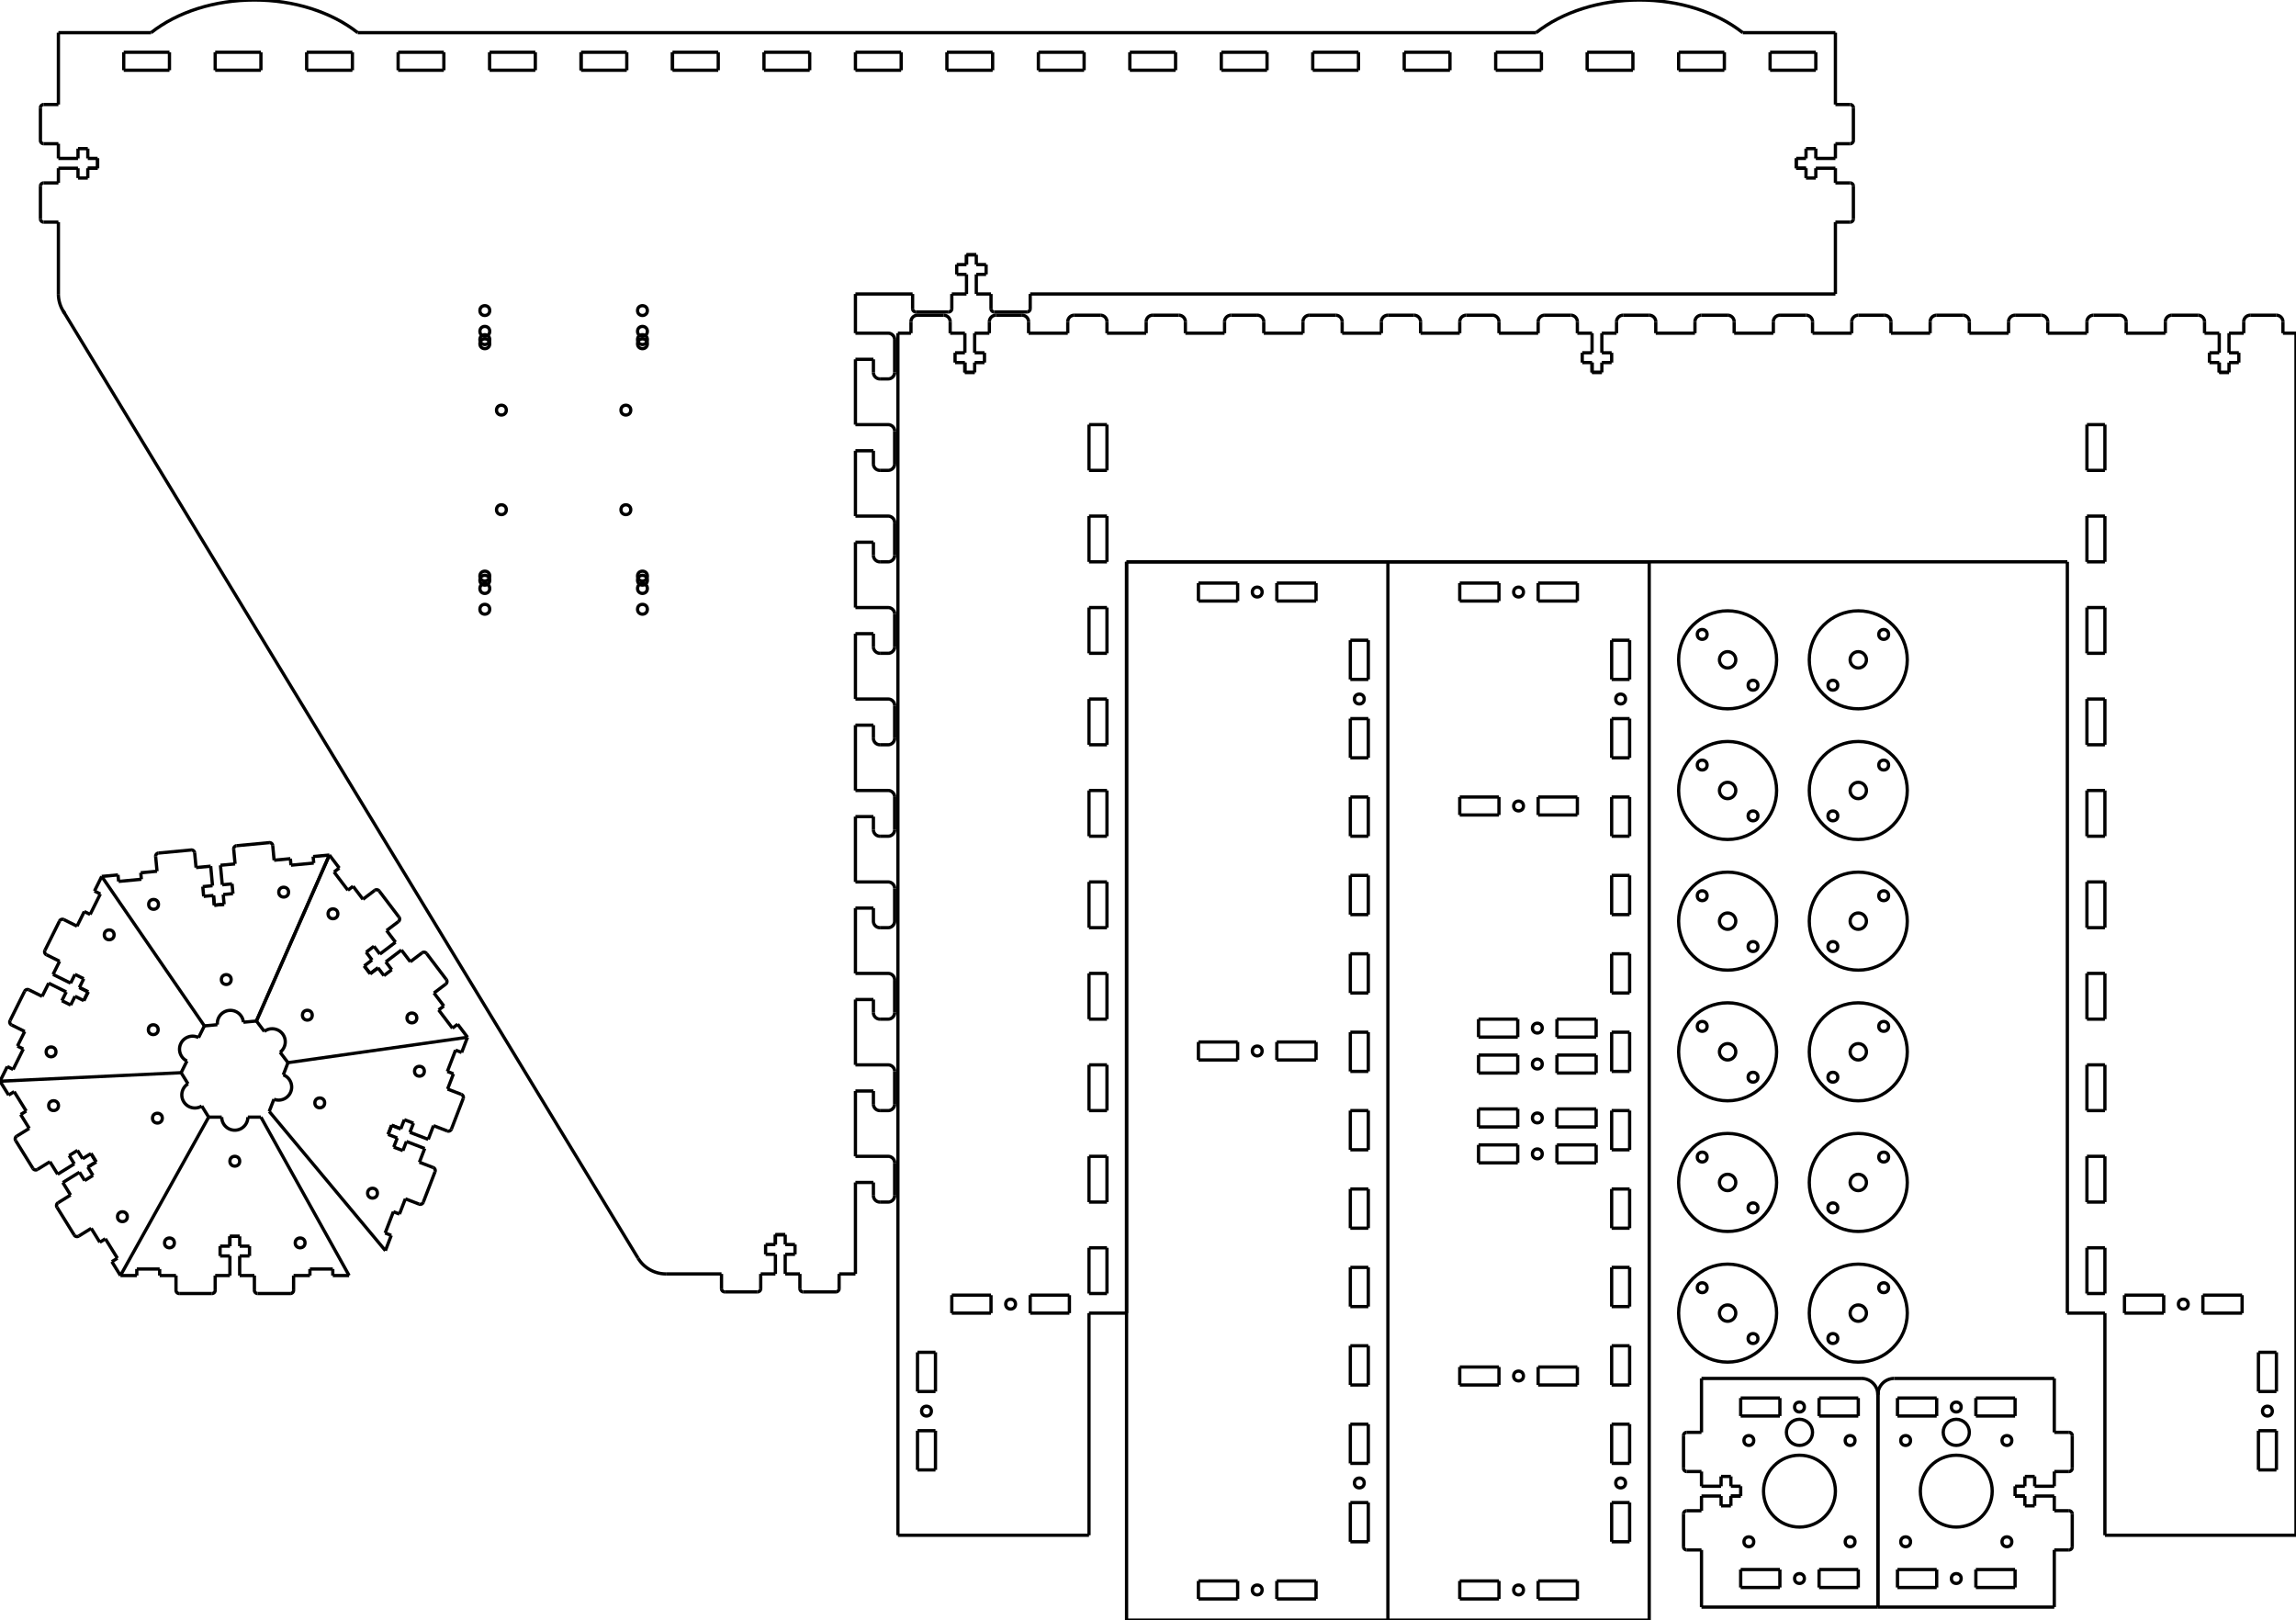 <?xml version="1.0"?>
<svg xmlns="http://www.w3.org/2000/svg" xmlns:lc="http://www.librecad.org" xmlns:xlink="http://www.w3.org/1999/xlink" width="702.877mm" height="496mm" viewBox="0 0 702.877 496">
    <g lc:layername="0" lc:is_locked="false" lc:is_construction="false" fill="none" stroke="black" stroke-width="1">
        <line x1="261.877" y1="110" x2="261.877" y2="130"/>
        <line x1="261.877" y1="138" x2="261.877" y2="158"/>
        <line x1="261.877" y1="166" x2="261.877" y2="186"/>
        <line x1="261.877" y1="194" x2="261.877" y2="214"/>
        <line x1="261.877" y1="222" x2="261.877" y2="242"/>
        <line x1="261.877" y1="250" x2="261.877" y2="270"/>
        <line x1="261.877" y1="278" x2="261.877" y2="298"/>
        <line x1="261.877" y1="306" x2="261.877" y2="326"/>
        <line x1="261.877" y1="334" x2="261.877" y2="354"/>
        <line x1="261.877" y1="90" x2="261.877" y2="102"/>
        <line x1="261.877" y1="362" x2="261.877" y2="390"/>
        <line x1="279.377" y1="90" x2="261.877" y2="90"/>
        <line x1="280.377" y1="95.5" x2="290.377" y2="95.5"/>
        <line x1="279.377" y1="90" x2="279.377" y2="94.5"/>
        <line x1="291.377" y1="90" x2="291.377" y2="94.5"/>
        <path d="M290.377,95.5 A1,1 0 0,0 291.377,94.5 "/>
        <path d="M279.377,94.5 A1,1 0 0,0 280.377,95.5 "/>
        <line x1="291.377" y1="90" x2="295.877" y2="90"/>
        <line x1="292.877" y1="84" x2="295.877" y2="84"/>
        <line x1="301.877" y1="84" x2="298.877" y2="84"/>
        <line x1="301.877" y1="84" x2="301.877" y2="81"/>
        <line x1="292.877" y1="84" x2="292.877" y2="81"/>
        <line x1="292.877" y1="81" x2="295.877" y2="81"/>
        <line x1="301.877" y1="81" x2="298.877" y2="81"/>
        <line x1="298.877" y1="84" x2="298.877" y2="90"/>
        <line x1="295.877" y1="90" x2="295.877" y2="84"/>
        <line x1="298.877" y1="81" x2="298.877" y2="78"/>
        <line x1="298.877" y1="78" x2="295.877" y2="78"/>
        <line x1="295.877" y1="81" x2="295.877" y2="78"/>
        <line x1="303.377" y1="90" x2="298.877" y2="90"/>
        <line x1="295.877" y1="81" x2="295.877" y2="78"/>
        <line x1="295.877" y1="78" x2="298.877" y2="78"/>
        <line x1="314.377" y1="95.5" x2="304.377" y2="95.5"/>
        <line x1="315.377" y1="90" x2="315.377" y2="94.5"/>
        <line x1="303.377" y1="90" x2="303.377" y2="94.5"/>
        <path d="M303.377,94.5 A1,1 0 0,0 304.377,95.5 "/>
        <path d="M314.377,95.5 A1,1 0 0,0 315.377,94.5 "/>
        <line x1="221.877" y1="395.5" x2="231.877" y2="395.5"/>
        <line x1="220.877" y1="390" x2="220.877" y2="394.5"/>
        <line x1="232.877" y1="390" x2="232.877" y2="394.5"/>
        <path d="M231.877,395.5 A1,1 0 0,0 232.877,394.5 "/>
        <path d="M220.877,394.5 A1,1 0 0,0 221.877,395.5 "/>
        <line x1="232.877" y1="390" x2="237.377" y2="390"/>
        <line x1="234.377" y1="384" x2="237.377" y2="384"/>
        <line x1="243.377" y1="384" x2="240.377" y2="384"/>
        <line x1="243.377" y1="384" x2="243.377" y2="381"/>
        <line x1="234.377" y1="384" x2="234.377" y2="381"/>
        <line x1="234.377" y1="381" x2="237.377" y2="381"/>
        <line x1="243.377" y1="381" x2="240.377" y2="381"/>
        <line x1="240.377" y1="384" x2="240.377" y2="390"/>
        <line x1="237.377" y1="390" x2="237.377" y2="384"/>
        <line x1="240.377" y1="381" x2="240.377" y2="378"/>
        <line x1="240.377" y1="378" x2="237.377" y2="378"/>
        <line x1="237.377" y1="381" x2="237.377" y2="378"/>
        <line x1="244.877" y1="390" x2="240.377" y2="390"/>
        <line x1="237.377" y1="381" x2="237.377" y2="378"/>
        <line x1="237.377" y1="378" x2="240.377" y2="378"/>
        <line x1="255.877" y1="395.5" x2="245.877" y2="395.5"/>
        <line x1="256.877" y1="390" x2="256.877" y2="394.5"/>
        <line x1="244.877" y1="390" x2="244.877" y2="394.5"/>
        <path d="M244.877,394.5 A1,1 0 0,0 245.877,395.5 "/>
        <path d="M255.877,395.5 A1,1 0 0,0 256.877,394.5 "/>
        <line x1="261.877" y1="390" x2="256.877" y2="390"/>
        <line x1="203.877" y1="390" x2="220.877" y2="390"/>
        <line x1="387.877" y1="16" x2="387.877" y2="21.5"/>
        <line x1="387.877" y1="16" x2="373.877" y2="16"/>
        <line x1="387.877" y1="21.5" x2="373.877" y2="21.5"/>
        <line x1="373.877" y1="21.5" x2="373.877" y2="16"/>
        <line x1="359.877" y1="16" x2="359.877" y2="21.5"/>
        <line x1="359.877" y1="16" x2="345.877" y2="16"/>
        <line x1="359.877" y1="21.5" x2="345.877" y2="21.5"/>
        <line x1="345.877" y1="21.5" x2="345.877" y2="16"/>
        <line x1="331.877" y1="16" x2="331.877" y2="21.5"/>
        <line x1="331.877" y1="16" x2="317.877" y2="16"/>
        <line x1="331.877" y1="21.5" x2="317.877" y2="21.5"/>
        <line x1="317.877" y1="21.5" x2="317.877" y2="16"/>
        <line x1="303.877" y1="16" x2="303.877" y2="21.5"/>
        <line x1="303.877" y1="16" x2="289.877" y2="16"/>
        <line x1="303.877" y1="21.5" x2="289.877" y2="21.5"/>
        <line x1="275.877" y1="16" x2="275.877" y2="21.5"/>
        <line x1="275.877" y1="16" x2="261.877" y2="16"/>
        <line x1="275.877" y1="21.5" x2="261.877" y2="21.5"/>
        <line x1="247.877" y1="16" x2="247.877" y2="21.5"/>
        <line x1="247.877" y1="16" x2="233.877" y2="16"/>
        <line x1="247.877" y1="21.5" x2="233.877" y2="21.5"/>
        <line x1="233.877" y1="21.5" x2="233.877" y2="16"/>
        <line x1="219.877" y1="16" x2="219.877" y2="21.5"/>
        <line x1="219.877" y1="16" x2="205.877" y2="16"/>
        <line x1="219.877" y1="21.5" x2="205.877" y2="21.5"/>
        <line x1="205.877" y1="21.5" x2="205.877" y2="16"/>
        <line x1="289.877" y1="21.5" x2="289.877" y2="16"/>
        <line x1="261.877" y1="21.5" x2="261.877" y2="16"/>
        <line x1="205.877" y1="21.5" x2="205.877" y2="16"/>
        <line x1="191.877" y1="16" x2="191.877" y2="21.5"/>
        <line x1="191.877" y1="16" x2="177.877" y2="16"/>
        <line x1="191.877" y1="21.5" x2="177.877" y2="21.5"/>
        <line x1="177.877" y1="21.5" x2="177.877" y2="16"/>
        <line x1="177.877" y1="21.5" x2="177.877" y2="16"/>
        <line x1="567.377" y1="67" x2="567.377" y2="57"/>
        <line x1="561.877" y1="68" x2="566.377" y2="68"/>
        <line x1="561.877" y1="56" x2="566.377" y2="56"/>
        <path d="M567.377,57 A1,1 0 0,0 566.377,56 "/>
        <path d="M566.377,68 A1,1 0 0,0 567.377,67 "/>
        <line x1="561.877" y1="56" x2="561.877" y2="51.5"/>
        <line x1="555.877" y1="54.5" x2="555.877" y2="51.5"/>
        <line x1="555.877" y1="45.5" x2="555.877" y2="48.5"/>
        <line x1="555.877" y1="45.5" x2="552.877" y2="45.5"/>
        <line x1="555.877" y1="54.5" x2="552.877" y2="54.5"/>
        <line x1="552.877" y1="54.5" x2="552.877" y2="51.5"/>
        <line x1="552.877" y1="45.5" x2="552.877" y2="48.5"/>
        <line x1="555.877" y1="48.5" x2="561.877" y2="48.5"/>
        <line x1="561.877" y1="51.5" x2="555.877" y2="51.5"/>
        <line x1="552.877" y1="48.5" x2="549.877" y2="48.5"/>
        <line x1="549.877" y1="48.5" x2="549.877" y2="51.5"/>
        <line x1="552.877" y1="51.5" x2="549.877" y2="51.5"/>
        <line x1="561.877" y1="44" x2="561.877" y2="48.5"/>
        <line x1="552.877" y1="51.5" x2="549.877" y2="51.5"/>
        <line x1="549.877" y1="51.5" x2="549.877" y2="48.5"/>
        <line x1="567.377" y1="33" x2="567.377" y2="43"/>
        <line x1="561.877" y1="32" x2="566.377" y2="32"/>
        <line x1="561.877" y1="44" x2="566.377" y2="44"/>
        <path d="M566.377,44 A1,1 0 0,0 567.377,43 "/>
        <path d="M567.377,33 A1,1 0 0,0 566.377,32 "/>
        <line x1="555.877" y1="16" x2="555.877" y2="21.5"/>
        <line x1="555.877" y1="16" x2="541.877" y2="16"/>
        <line x1="555.877" y1="21.5" x2="541.877" y2="21.5"/>
        <line x1="541.877" y1="21.5" x2="541.877" y2="16"/>
        <line x1="527.877" y1="16" x2="527.877" y2="21.5"/>
        <line x1="527.877" y1="16" x2="513.877" y2="16"/>
        <line x1="527.877" y1="21.5" x2="513.877" y2="21.5"/>
        <line x1="513.877" y1="21.5" x2="513.877" y2="16"/>
        <line x1="499.877" y1="16" x2="499.877" y2="21.5"/>
        <line x1="499.877" y1="16" x2="485.877" y2="16"/>
        <line x1="499.877" y1="21.5" x2="485.877" y2="21.5"/>
        <line x1="485.877" y1="21.5" x2="485.877" y2="16"/>
        <line x1="471.877" y1="16" x2="471.877" y2="21.5"/>
        <line x1="471.877" y1="16" x2="457.877" y2="16"/>
        <line x1="471.877" y1="21.5" x2="457.877" y2="21.5"/>
        <line x1="457.877" y1="21.5" x2="457.877" y2="16"/>
        <path d="M470.254,10 C474.234,6.854 479.108,4.337 484.557,2.614 C490.006,0.891 495.908,0 501.877,0 C507.846,-0 513.749,0.891 519.198,2.614 C524.647,4.337 529.52,6.854 533.5,10 "/>
        <line x1="561.877" y1="10" x2="533.5" y2="10"/>
        <line x1="561.877" y1="90" x2="561.877" y2="68"/>
        <line x1="561.877" y1="32" x2="561.877" y2="10"/>
        <line x1="12.377" y1="67" x2="12.377" y2="57"/>
        <line x1="17.877" y1="68" x2="13.377" y2="68"/>
        <line x1="17.877" y1="56" x2="13.377" y2="56"/>
        <path d="M13.377,56 A1,1 0 0,0 12.377,57 "/>
        <path d="M12.377,67 A1,1 0 0,0 13.377,68 "/>
        <line x1="17.877" y1="56" x2="17.877" y2="51.5"/>
        <line x1="23.877" y1="54.5" x2="23.877" y2="51.5"/>
        <line x1="23.877" y1="45.5" x2="23.877" y2="48.5"/>
        <line x1="23.877" y1="45.5" x2="26.877" y2="45.5"/>
        <line x1="23.877" y1="54.5" x2="26.877" y2="54.5"/>
        <line x1="26.877" y1="54.5" x2="26.877" y2="51.5"/>
        <line x1="26.877" y1="45.5" x2="26.877" y2="48.5"/>
        <line x1="23.877" y1="48.5" x2="17.877" y2="48.5"/>
        <line x1="17.877" y1="51.5" x2="23.877" y2="51.5"/>
        <line x1="26.877" y1="48.5" x2="29.877" y2="48.5"/>
        <line x1="29.877" y1="48.5" x2="29.877" y2="51.5"/>
        <line x1="26.877" y1="51.5" x2="29.877" y2="51.5"/>
        <line x1="17.877" y1="44" x2="17.877" y2="48.5"/>
        <line x1="26.877" y1="51.5" x2="29.877" y2="51.5"/>
        <line x1="29.877" y1="51.5" x2="29.877" y2="48.5"/>
        <line x1="12.377" y1="33" x2="12.377" y2="43"/>
        <line x1="17.877" y1="32" x2="13.377" y2="32"/>
        <line x1="17.877" y1="44" x2="13.377" y2="44"/>
        <path d="M12.377,43 A1,1 0 0,0 13.377,44 "/>
        <path d="M13.377,32 A1,1 0 0,0 12.377,33 "/>
        <line x1="107.877" y1="16" x2="107.877" y2="21.5"/>
        <line x1="107.877" y1="16" x2="93.877" y2="16"/>
        <line x1="107.877" y1="21.5" x2="93.877" y2="21.5"/>
        <line x1="93.877" y1="21.5" x2="93.877" y2="16"/>
        <line x1="79.877" y1="16" x2="79.877" y2="21.5"/>
        <line x1="79.877" y1="16" x2="65.877" y2="16"/>
        <line x1="79.877" y1="21.5" x2="65.877" y2="21.5"/>
        <line x1="65.877" y1="21.5" x2="65.877" y2="16"/>
        <line x1="51.877" y1="16" x2="51.877" y2="21.5"/>
        <line x1="51.877" y1="16" x2="37.877" y2="16"/>
        <line x1="51.877" y1="21.5" x2="37.877" y2="21.5"/>
        <line x1="37.877" y1="21.5" x2="37.877" y2="16"/>
        <path d="M46.254,10 C50.234,6.854 55.108,4.337 60.557,2.614 C66.006,0.891 71.908,0 77.877,0 C83.846,-0 89.749,0.891 95.198,2.614 C100.647,4.337 105.52,6.854 109.5,10 "/>
        <line x1="17.877" y1="10" x2="46.254" y2="10"/>
        <line x1="17.877" y1="90" x2="17.877" y2="68"/>
        <line x1="17.877" y1="32" x2="17.877" y2="10"/>
        <line x1="443.877" y1="16" x2="443.877" y2="21.5"/>
        <line x1="443.877" y1="16" x2="429.877" y2="16"/>
        <line x1="443.877" y1="21.5" x2="429.877" y2="21.5"/>
        <line x1="429.877" y1="21.5" x2="429.877" y2="16"/>
        <line x1="415.877" y1="16" x2="415.877" y2="21.5"/>
        <line x1="415.877" y1="16" x2="401.877" y2="16"/>
        <line x1="415.877" y1="21.5" x2="401.877" y2="21.5"/>
        <line x1="401.877" y1="21.5" x2="401.877" y2="16"/>
        <line x1="163.877" y1="16" x2="163.877" y2="21.5"/>
        <line x1="163.877" y1="16" x2="149.877" y2="16"/>
        <line x1="163.877" y1="21.5" x2="149.877" y2="21.5"/>
        <line x1="149.877" y1="21.5" x2="149.877" y2="16"/>
        <line x1="135.877" y1="16" x2="135.877" y2="21.5"/>
        <line x1="135.877" y1="16" x2="121.877" y2="16"/>
        <line x1="135.877" y1="21.5" x2="121.877" y2="21.5"/>
        <line x1="121.877" y1="21.5" x2="121.877" y2="16"/>
        <circle cx="196.677" cy="177.63" r="1.5"/>
        <circle cx="191.597" cy="125.56" r="1.5"/>
        <circle cx="196.677" cy="95.08" r="1.5"/>
        <circle cx="148.417" cy="176.36" r="1.5"/>
        <circle cx="148.417" cy="101.43" r="1.5"/>
        <circle cx="148.417" cy="177.63" r="1.5"/>
        <circle cx="153.497" cy="125.56" r="1.5"/>
        <circle cx="148.417" cy="95.08" r="1.5"/>
        <circle cx="196.677" cy="176.36" r="1.5"/>
        <circle cx="196.677" cy="101.43" r="1.5"/>
        <circle cx="196.677" cy="103.97" r="1.5"/>
        <circle cx="191.597" cy="156.04" r="1.5"/>
        <circle cx="196.677" cy="186.52" r="1.5"/>
        <circle cx="148.417" cy="105.24" r="1.5"/>
        <circle cx="148.417" cy="180.17" r="1.5"/>
        <circle cx="148.417" cy="103.97" r="1.5"/>
        <circle cx="153.497" cy="156.04" r="1.5"/>
        <circle cx="148.417" cy="186.52" r="1.5"/>
        <circle cx="196.677" cy="105.24" r="1.5"/>
        <circle cx="196.677" cy="180.17" r="1.5"/>
        <line x1="315.377" y1="90" x2="561.877" y2="90"/>
        <line x1="19.328" y1="95.188" x2="195.328" y2="385.188"/>
        <path d="M195.328,385.188 A10,10 0 0,0 203.877,390 "/>
        <path d="M17.877,90 A10,10 0 0,0 19.877,96 "/>
        <line x1="470.254" y1="10" x2="109.5" y2="10"/>
        <line x1="54.877" y1="396" x2="64.877" y2="396"/>
        <line x1="53.877" y1="390.5" x2="53.877" y2="395"/>
        <line x1="65.877" y1="390.5" x2="65.877" y2="395"/>
        <path d="M64.877,396 A1,1 0 0,0 65.877,395 "/>
        <path d="M53.877,395 A1,1 0 0,0 54.877,396 "/>
        <line x1="65.877" y1="390.5" x2="70.377" y2="390.5"/>
        <line x1="67.377" y1="384.5" x2="70.377" y2="384.5"/>
        <line x1="76.377" y1="384.5" x2="73.377" y2="384.5"/>
        <line x1="76.377" y1="384.5" x2="76.377" y2="381.5"/>
        <line x1="67.377" y1="384.5" x2="67.377" y2="381.5"/>
        <line x1="67.377" y1="381.5" x2="70.377" y2="381.5"/>
        <line x1="76.377" y1="381.5" x2="73.377" y2="381.5"/>
        <line x1="73.377" y1="384.5" x2="73.377" y2="390.5"/>
        <line x1="70.377" y1="390.5" x2="70.377" y2="384.5"/>
        <line x1="73.377" y1="381.5" x2="73.377" y2="378.5"/>
        <line x1="73.377" y1="378.5" x2="70.377" y2="378.5"/>
        <line x1="70.377" y1="381.5" x2="70.377" y2="378.5"/>
        <line x1="77.877" y1="390.5" x2="73.377" y2="390.5"/>
        <line x1="70.377" y1="381.5" x2="70.377" y2="378.5"/>
        <line x1="70.377" y1="378.5" x2="73.377" y2="378.5"/>
        <line x1="88.877" y1="396" x2="78.877" y2="396"/>
        <line x1="89.877" y1="390.5" x2="89.877" y2="395"/>
        <line x1="77.877" y1="390.5" x2="77.877" y2="395"/>
        <path d="M77.877,395 A1,1 0 0,0 78.877,396 "/>
        <path d="M88.877,396 A1,1 0 0,0 89.877,395 "/>
        <circle cx="51.877" cy="380.5" r="1.5"/>
        <circle cx="91.877" cy="380.5" r="1.5"/>
        <line x1="36.877" y1="390.5" x2="41.877" y2="390.5"/>
        <line x1="53.877" y1="390.5" x2="48.877" y2="390.5"/>
        <line x1="41.877" y1="390.5" x2="41.877" y2="388.5"/>
        <line x1="41.877" y1="388.5" x2="48.877" y2="388.5"/>
        <line x1="48.877" y1="388.5" x2="48.877" y2="390.5"/>
        <line x1="106.877" y1="390.5" x2="101.877" y2="390.5"/>
        <line x1="89.877" y1="390.5" x2="94.877" y2="390.5"/>
        <line x1="101.877" y1="390.5" x2="101.877" y2="388.5"/>
        <line x1="101.877" y1="388.5" x2="94.877" y2="388.5"/>
        <line x1="94.877" y1="388.5" x2="94.877" y2="390.5"/>
        <line x1="75.877" y1="342" x2="79.877" y2="342"/>
        <line x1="67.877" y1="342" x2="63.877" y2="342"/>
        <path d="M67.877,342 A4,4 0 1,0 75.877,342 "/>
        <circle cx="71.877" cy="355.5" r="1.5"/>
        <line x1="63.877" y1="342" x2="36.877" y2="390.5"/>
        <line x1="79.877" y1="342" x2="106.877" y2="390.5"/>
        <line x1="22.72" y1="378.098" x2="17.451" y2="369.598"/>
        <line x1="27.921" y1="376.05" x2="24.096" y2="378.421"/>
        <line x1="21.599" y1="365.851" x2="17.775" y2="368.221"/>
        <path d="M17.775,368.221 A1,1 0 0,0 17.451,369.598 "/>
        <path d="M22.72,378.098 A1,1 0 0,0 24.096,378.421 "/>
        <line x1="21.599" y1="365.851" x2="19.229" y2="362.026"/>
        <line x1="25.909" y1="361.415" x2="24.329" y2="358.865"/>
        <line x1="21.168" y1="353.765" x2="22.748" y2="356.315"/>
        <line x1="21.168" y1="353.765" x2="23.718" y2="352.184"/>
        <line x1="25.909" y1="361.415" x2="28.459" y2="359.834"/>
        <line x1="28.459" y1="359.834" x2="26.879" y2="357.284"/>
        <line x1="23.718" y1="352.184" x2="25.298" y2="354.734"/>
        <line x1="22.748" y1="356.315" x2="17.648" y2="359.476"/>
        <line x1="19.229" y1="362.026" x2="24.329" y2="358.865"/>
        <line x1="25.298" y1="354.734" x2="27.848" y2="353.154"/>
        <line x1="27.848" y1="353.154" x2="29.429" y2="355.704"/>
        <line x1="26.879" y1="357.284" x2="29.429" y2="355.704"/>
        <line x1="15.278" y1="355.651" x2="17.648" y2="359.476"/>
        <line x1="26.879" y1="357.284" x2="29.429" y2="355.704"/>
        <line x1="29.429" y1="355.704" x2="27.848" y2="353.154"/>
        <line x1="4.808" y1="349.199" x2="10.076" y2="357.698"/>
        <line x1="8.956" y1="345.451" x2="5.131" y2="347.822"/>
        <line x1="15.278" y1="355.651" x2="11.453" y2="358.022"/>
        <path d="M10.076,357.698 A1,1 0 0,0 11.453,358.022 "/>
        <path d="M5.131,347.822 A1,1 0 0,0 4.808,349.199 "/>
        <circle cx="37.475" cy="372.482" r="1.5"/>
        <circle cx="16.402" cy="338.483" r="1.5"/>
        <line x1="36.877" y1="390.5" x2="34.243" y2="386.25"/>
        <line x1="27.921" y1="376.05" x2="30.555" y2="380.3"/>
        <line x1="34.243" y1="386.25" x2="35.943" y2="385.196"/>
        <line x1="35.943" y1="385.196" x2="32.255" y2="379.247"/>
        <line x1="32.255" y1="379.247" x2="30.555" y2="380.3"/>
        <line x1="0" y1="331.001" x2="2.634" y2="335.251"/>
        <line x1="8.956" y1="345.451" x2="6.322" y2="341.201"/>
        <line x1="2.634" y1="335.251" x2="4.334" y2="334.198"/>
        <line x1="4.334" y1="334.198" x2="8.022" y2="340.148"/>
        <line x1="8.022" y1="340.148" x2="6.322" y2="341.201"/>
        <line x1="57.555" y1="331.8" x2="55.448" y2="328.4"/>
        <line x1="61.77" y1="338.6" x2="63.877" y2="342"/>
        <path d="M57.555,331.8 A4,4 0 1,0 61.77,338.6 "/>
        <circle cx="48.188" cy="342.312" r="1.5"/>
        <line x1="55.448" y1="328.4" x2="0" y2="331.001"/>
        <line x1="48.551" y1="261.151" x2="58.507" y2="260.215"/>
        <line x1="48.071" y1="266.72" x2="47.649" y2="262.24"/>
        <line x1="60.018" y1="265.597" x2="59.597" y2="261.117"/>
        <path d="M59.597,261.117 A1,1 0 0,0 58.507,260.215 "/>
        <path d="M48.551,261.151 A1,1 0 0,0 47.649,262.24 "/>
        <line x1="60.018" y1="265.597" x2="64.498" y2="265.176"/>
        <line x1="62.073" y1="271.43" x2="65.06" y2="271.149"/>
        <line x1="71.033" y1="270.588" x2="68.047" y2="270.869"/>
        <line x1="71.033" y1="270.588" x2="71.314" y2="273.575"/>
        <line x1="62.073" y1="271.43" x2="62.354" y2="274.417"/>
        <line x1="62.354" y1="274.417" x2="65.341" y2="274.136"/>
        <line x1="71.314" y1="273.575" x2="68.327" y2="273.855"/>
        <line x1="68.047" y1="270.869" x2="67.485" y2="264.895"/>
        <line x1="64.498" y1="265.176" x2="65.06" y2="271.149"/>
        <line x1="68.327" y1="273.855" x2="68.608" y2="276.842"/>
        <line x1="68.608" y1="276.842" x2="65.621" y2="277.123"/>
        <line x1="65.341" y1="274.136" x2="65.621" y2="277.123"/>
        <line x1="71.965" y1="264.474" x2="67.485" y2="264.895"/>
        <line x1="65.341" y1="274.136" x2="65.621" y2="277.123"/>
        <line x1="65.621" y1="277.123" x2="68.608" y2="276.842"/>
        <line x1="82.402" y1="257.968" x2="72.446" y2="258.904"/>
        <line x1="83.912" y1="263.35" x2="83.491" y2="258.87"/>
        <line x1="71.965" y1="264.474" x2="71.544" y2="259.993"/>
        <path d="M72.446,258.904 A1,1 0 0,0 71.544,259.993 "/>
        <path d="M83.491,258.87 A1,1 0 0,0 82.402,257.968 "/>
        <circle cx="47.015" cy="276.864" r="1.5"/>
        <circle cx="86.84" cy="273.119" r="1.5"/>
        <line x1="31.145" y1="268.312" x2="36.123" y2="267.844"/>
        <line x1="48.071" y1="266.72" x2="43.092" y2="267.189"/>
        <line x1="36.123" y1="267.844" x2="36.31" y2="269.835"/>
        <line x1="36.31" y1="269.835" x2="43.28" y2="269.18"/>
        <line x1="43.28" y1="269.18" x2="43.092" y2="267.189"/>
        <line x1="100.838" y1="261.759" x2="95.86" y2="262.227"/>
        <line x1="83.912" y1="263.35" x2="88.89" y2="262.882"/>
        <line x1="95.86" y1="262.227" x2="96.047" y2="264.218"/>
        <line x1="96.047" y1="264.218" x2="89.078" y2="264.873"/>
        <line x1="89.078" y1="264.873" x2="88.89" y2="262.882"/>
        <line x1="74.514" y1="312.948" x2="78.497" y2="312.573"/>
        <line x1="66.549" y1="313.697" x2="62.567" y2="314.071"/>
        <path d="M74.514,312.948 A4,4 0 1,0 66.549,313.697 "/>
        <circle cx="69.268" cy="299.882" r="1.5"/>
        <line x1="62.567" y1="314.071" x2="31.145" y2="268.312"/>
        <line x1="78.497" y1="312.573" x2="100.838" y2="261.759"/>
        <line x1="18.211" y1="281.985" x2="13.761" y2="290.941"/>
        <line x1="23.581" y1="283.536" x2="19.551" y2="281.534"/>
        <line x1="18.242" y1="294.283" x2="14.212" y2="292.281"/>
        <path d="M13.761,290.941 A1,1 0 0,0 14.212,292.281 "/>
        <path d="M19.551,281.534 A1,1 0 0,0 18.211,281.985 "/>
        <line x1="18.242" y1="294.283" x2="16.24" y2="298.313"/>
        <line x1="22.948" y1="298.296" x2="21.613" y2="300.983"/>
        <line x1="18.944" y1="306.356" x2="20.279" y2="303.67"/>
        <line x1="18.944" y1="306.356" x2="21.63" y2="307.691"/>
        <line x1="22.948" y1="298.296" x2="25.635" y2="299.631"/>
        <line x1="25.635" y1="299.631" x2="24.3" y2="302.318"/>
        <line x1="21.63" y1="307.691" x2="22.965" y2="305.004"/>
        <line x1="20.279" y1="303.67" x2="14.905" y2="301"/>
        <line x1="16.24" y1="298.313" x2="21.613" y2="300.983"/>
        <line x1="22.965" y1="305.004" x2="25.652" y2="306.339"/>
        <line x1="25.652" y1="306.339" x2="26.987" y2="303.652"/>
        <line x1="24.3" y1="302.318" x2="26.987" y2="303.652"/>
        <line x1="12.903" y1="305.03" x2="14.905" y2="301"/>
        <line x1="24.3" y1="302.318" x2="26.987" y2="303.652"/>
        <line x1="26.987" y1="303.652" x2="25.652" y2="306.339"/>
        <line x1="3.083" y1="312.434" x2="7.532" y2="303.478"/>
        <line x1="7.564" y1="315.777" x2="3.534" y2="313.775"/>
        <line x1="12.903" y1="305.03" x2="8.873" y2="303.028"/>
        <path d="M8.873,303.028 A1,1 0 0,0 7.532,303.478 "/>
        <path d="M3.083,312.434 A1,1 0 0,0 3.534,313.775 "/>
        <circle cx="33.427" cy="286.195" r="1.5"/>
        <circle cx="15.63" cy="322.017" r="1.5"/>
        <line x1="31.145" y1="268.312" x2="28.921" y2="272.79"/>
        <line x1="23.581" y1="283.536" x2="25.806" y2="279.059"/>
        <line x1="28.921" y1="272.79" x2="30.712" y2="273.68"/>
        <line x1="30.712" y1="273.68" x2="27.597" y2="279.949"/>
        <line x1="27.597" y1="279.949" x2="25.806" y2="279.059"/>
        <line x1="0" y1="331.001" x2="2.225" y2="326.524"/>
        <line x1="7.564" y1="315.777" x2="5.339" y2="320.255"/>
        <line x1="2.225" y1="326.524" x2="4.016" y2="327.413"/>
        <line x1="4.016" y1="327.413" x2="7.13" y2="321.145"/>
        <line x1="7.13" y1="321.145" x2="5.339" y2="320.255"/>
        <line x1="57.228" y1="324.818" x2="55.448" y2="328.4"/>
        <line x1="60.787" y1="317.654" x2="62.567" y2="314.071"/>
        <path d="M60.787,317.654 A4,4 0 1,0 57.228,324.818 "/>
        <circle cx="46.917" cy="315.229" r="1.5"/>
        <line x1="82.416" y1="340.257" x2="117.983" y2="382.874"/>
        <line x1="136.633" y1="299.877" x2="130.592" y2="291.907"/>
        <line x1="132.854" y1="303.996" x2="136.44" y2="301.278"/>
        <line x1="125.605" y1="294.433" x2="129.191" y2="291.715"/>
        <path d="M130.592,291.907 A1,1 0 0,0 129.191,291.715 "/>
        <path d="M136.44,301.278 A1,1 0 0,0 136.633,299.877 "/>
        <line x1="125.605" y1="294.433" x2="122.886" y2="290.847"/>
        <line x1="119.917" y1="296.862" x2="118.105" y2="294.471"/>
        <line x1="114.48" y1="289.69" x2="116.293" y2="292.08"/>
        <line x1="114.48" y1="289.69" x2="112.09" y2="291.502"/>
        <line x1="119.917" y1="296.862" x2="117.526" y2="298.674"/>
        <line x1="117.526" y1="298.674" x2="115.714" y2="296.283"/>
        <line x1="112.09" y1="291.502" x2="113.902" y2="293.893"/>
        <line x1="116.293" y1="292.08" x2="121.074" y2="288.456"/>
        <line x1="122.886" y1="290.847" x2="118.105" y2="294.471"/>
        <line x1="113.902" y1="293.893" x2="111.511" y2="295.705"/>
        <line x1="111.511" y1="295.705" x2="113.323" y2="298.096"/>
        <line x1="115.714" y1="296.283" x2="113.323" y2="298.096"/>
        <line x1="118.356" y1="284.87" x2="121.074" y2="288.456"/>
        <line x1="115.714" y1="296.283" x2="113.323" y2="298.096"/>
        <line x1="113.323" y1="298.096" x2="111.511" y2="295.705"/>
        <line x1="116.094" y1="272.781" x2="122.135" y2="280.75"/>
        <line x1="111.107" y1="275.307" x2="114.693" y2="272.588"/>
        <line x1="118.356" y1="284.87" x2="121.942" y2="282.151"/>
        <path d="M121.942,282.151 A1,1 0 0,0 122.135,280.75 "/>
        <path d="M116.094,272.781 A1,1 0 0,0 114.693,272.588 "/>
        <circle cx="126.092" cy="311.631" r="1.5"/>
        <circle cx="101.93" cy="279.753" r="1.5"/>
        <line x1="143.123" y1="317.544" x2="140.102" y2="313.559"/>
        <line x1="132.854" y1="303.996" x2="135.874" y2="307.981"/>
        <line x1="140.102" y1="313.559" x2="138.509" y2="314.767"/>
        <line x1="138.509" y1="314.767" x2="134.28" y2="309.189"/>
        <line x1="134.28" y1="309.189" x2="135.874" y2="307.981"/>
        <line x1="100.838" y1="261.759" x2="103.858" y2="265.743"/>
        <line x1="111.107" y1="275.307" x2="108.087" y2="271.322"/>
        <line x1="103.858" y1="265.743" x2="102.264" y2="266.952"/>
        <line x1="102.264" y1="266.952" x2="106.493" y2="272.53"/>
        <line x1="106.493" y1="272.53" x2="108.087" y2="271.322"/>
        <line x1="80.913" y1="315.761" x2="78.497" y2="312.573"/>
        <line x1="85.746" y1="322.137" x2="88.162" y2="325.324"/>
        <path d="M85.746,322.137 A4,4 0 1,0 80.913,315.761 "/>
        <circle cx="94.088" cy="310.794" r="1.5"/>
        <line x1="88.162" y1="325.324" x2="143.123" y2="317.544"/>
        <line x1="78.497" y1="312.573" x2="100.838" y2="261.759"/>
        <line x1="141.791" y1="336.318" x2="138.2" y2="345.651"/>
        <line x1="137.017" y1="333.41" x2="141.217" y2="335.026"/>
        <line x1="132.708" y1="344.609" x2="136.908" y2="346.225"/>
        <path d="M136.908,346.225 A1,1 0 0,0 138.2,345.651 "/>
        <path d="M141.791,336.318 A1,1 0 0,0 141.217,335.026 "/>
        <line x1="132.708" y1="344.609" x2="131.092" y2="348.809"/>
        <line x1="126.569" y1="343.854" x2="125.492" y2="346.654"/>
        <line x1="123.337" y1="352.254" x2="124.415" y2="349.454"/>
        <line x1="123.337" y1="352.254" x2="120.537" y2="351.176"/>
        <line x1="126.569" y1="343.854" x2="123.77" y2="342.777"/>
        <line x1="123.77" y1="342.777" x2="122.692" y2="345.577"/>
        <line x1="120.537" y1="351.176" x2="121.615" y2="348.376"/>
        <line x1="124.415" y1="349.454" x2="130.014" y2="351.609"/>
        <line x1="131.092" y1="348.809" x2="125.492" y2="346.654"/>
        <line x1="121.615" y1="348.376" x2="118.815" y2="347.299"/>
        <line x1="118.815" y1="347.299" x2="119.892" y2="344.499"/>
        <line x1="122.692" y1="345.577" x2="119.892" y2="344.499"/>
        <line x1="128.398" y1="355.809" x2="130.014" y2="351.609"/>
        <line x1="122.692" y1="345.577" x2="119.892" y2="344.499"/>
        <line x1="119.892" y1="344.499" x2="118.815" y2="347.299"/>
        <line x1="129.581" y1="368.05" x2="133.172" y2="358.717"/>
        <line x1="124.089" y1="367.008" x2="128.288" y2="368.624"/>
        <line x1="128.398" y1="355.809" x2="132.598" y2="357.425"/>
        <path d="M133.172,358.717 A1,1 0 0,0 132.598,357.425 "/>
        <path d="M128.288,368.624 A1,1 0 0,0 129.581,368.05 "/>
        <circle cx="128.403" cy="327.952" r="1.5"/>
        <circle cx="114.037" cy="365.283" r="1.5"/>
        <line x1="143.123" y1="317.544" x2="141.327" y2="322.21"/>
        <line x1="137.017" y1="333.41" x2="138.813" y2="328.743"/>
        <line x1="141.327" y1="322.21" x2="139.461" y2="321.492"/>
        <line x1="139.461" y1="321.492" x2="136.947" y2="328.025"/>
        <line x1="136.947" y1="328.025" x2="138.813" y2="328.743"/>
        <line x1="117.983" y1="382.874" x2="119.779" y2="378.207"/>
        <line x1="124.089" y1="367.008" x2="122.293" y2="371.674"/>
        <line x1="119.779" y1="378.207" x2="117.912" y2="377.489"/>
        <line x1="117.912" y1="377.489" x2="120.426" y2="370.956"/>
        <line x1="120.426" y1="370.956" x2="122.293" y2="371.674"/>
        <line x1="83.852" y1="336.524" x2="82.416" y2="340.257"/>
        <line x1="86.725" y1="329.057" x2="88.162" y2="325.324"/>
        <path d="M83.852,336.524 A4,4 0 1,0 86.725,329.057 "/>
        <circle cx="97.888" cy="337.639" r="1.5"/>
        <line x1="261.877" y1="362" x2="267.377" y2="362"/>
        <path d="M273.877,366 A2,2 0 0,1 271.877,368 "/>
        <path d="M267.377,366 A2,2 0 0,0 269.377,368 "/>
        <path d="M273.877,356 A2,2 0 0,0 271.877,354 "/>
        <line x1="261.877" y1="354" x2="271.877" y2="354"/>
        <line x1="273.877" y1="356" x2="273.877" y2="366"/>
        <line x1="267.377" y1="366" x2="267.377" y2="362"/>
        <line x1="271.877" y1="368" x2="269.377" y2="368"/>
        <line x1="261.877" y1="334" x2="267.377" y2="334"/>
        <path d="M273.877,338 A2,2 0 0,1 271.877,340 "/>
        <path d="M267.377,338 A2,2 0 0,0 269.377,340 "/>
        <path d="M273.877,328 A2,2 0 0,0 271.877,326 "/>
        <line x1="261.877" y1="326" x2="271.877" y2="326"/>
        <line x1="273.877" y1="328" x2="273.877" y2="338"/>
        <line x1="267.377" y1="338" x2="267.377" y2="334"/>
        <line x1="271.877" y1="340" x2="269.377" y2="340"/>
        <line x1="261.877" y1="306" x2="267.377" y2="306"/>
        <path d="M273.877,310 A2,2 0 0,1 271.877,312 "/>
        <path d="M267.377,310 A2,2 0 0,0 269.377,312 "/>
        <path d="M273.877,300 A2,2 0 0,0 271.877,298 "/>
        <line x1="261.877" y1="298" x2="271.877" y2="298"/>
        <line x1="273.877" y1="300" x2="273.877" y2="310"/>
        <line x1="267.377" y1="310" x2="267.377" y2="306"/>
        <line x1="271.877" y1="312" x2="269.377" y2="312"/>
        <line x1="261.877" y1="278" x2="267.377" y2="278"/>
        <path d="M273.877,282 A2,2 0 0,1 271.877,284 "/>
        <path d="M267.377,282 A2,2 0 0,0 269.377,284 "/>
        <path d="M273.877,272 A2,2 0 0,0 271.877,270 "/>
        <line x1="261.877" y1="270" x2="271.877" y2="270"/>
        <line x1="273.877" y1="272" x2="273.877" y2="282"/>
        <line x1="267.377" y1="282" x2="267.377" y2="278"/>
        <line x1="271.877" y1="284" x2="269.377" y2="284"/>
        <line x1="261.877" y1="250" x2="267.377" y2="250"/>
        <path d="M273.877,254 A2,2 0 0,1 271.877,256 "/>
        <path d="M267.377,254 A2,2 0 0,0 269.377,256 "/>
        <path d="M273.877,244 A2,2 0 0,0 271.877,242 "/>
        <line x1="261.877" y1="242" x2="271.877" y2="242"/>
        <line x1="273.877" y1="244" x2="273.877" y2="254"/>
        <line x1="267.377" y1="254" x2="267.377" y2="250"/>
        <line x1="271.877" y1="256" x2="269.377" y2="256"/>
        <line x1="261.877" y1="222" x2="267.377" y2="222"/>
        <path d="M273.877,226 A2,2 0 0,1 271.877,228 "/>
        <path d="M267.377,226 A2,2 0 0,0 269.377,228 "/>
        <path d="M273.877,216 A2,2 0 0,0 271.877,214 "/>
        <line x1="261.877" y1="214" x2="271.877" y2="214"/>
        <line x1="273.877" y1="216" x2="273.877" y2="226"/>
        <line x1="267.377" y1="226" x2="267.377" y2="222"/>
        <line x1="271.877" y1="228" x2="269.377" y2="228"/>
        <line x1="261.877" y1="194" x2="267.377" y2="194"/>
        <path d="M273.877,198 A2,2 0 0,1 271.877,200 "/>
        <path d="M267.377,198 A2,2 0 0,0 269.377,200 "/>
        <path d="M273.877,188 A2,2 0 0,0 271.877,186 "/>
        <line x1="261.877" y1="186" x2="271.877" y2="186"/>
        <line x1="273.877" y1="188" x2="273.877" y2="198"/>
        <line x1="267.377" y1="198" x2="267.377" y2="194"/>
        <line x1="271.877" y1="200" x2="269.377" y2="200"/>
        <line x1="261.877" y1="166" x2="267.377" y2="166"/>
        <path d="M273.877,170 A2,2 0 0,1 271.877,172 "/>
        <path d="M267.377,170 A2,2 0 0,0 269.377,172 "/>
        <path d="M273.877,160 A2,2 0 0,0 271.877,158 "/>
        <line x1="261.877" y1="158" x2="271.877" y2="158"/>
        <line x1="273.877" y1="160" x2="273.877" y2="170"/>
        <line x1="267.377" y1="170" x2="267.377" y2="166"/>
        <line x1="271.877" y1="172" x2="269.377" y2="172"/>
        <line x1="261.877" y1="138" x2="267.377" y2="138"/>
        <path d="M273.877,142 A2,2 0 0,1 271.877,144 "/>
        <path d="M267.377,142 A2,2 0 0,0 269.377,144 "/>
        <path d="M273.877,132 A2,2 0 0,0 271.877,130 "/>
        <line x1="261.877" y1="130" x2="271.877" y2="130"/>
        <line x1="273.877" y1="132" x2="273.877" y2="142"/>
        <line x1="267.377" y1="142" x2="267.377" y2="138"/>
        <line x1="271.877" y1="144" x2="269.377" y2="144"/>
        <line x1="261.877" y1="110" x2="267.377" y2="110"/>
        <path d="M273.877,114 A2,2 0 0,1 271.877,116 "/>
        <path d="M267.377,114 A2,2 0 0,0 269.377,116 "/>
        <path d="M273.877,104 A2,2 0 0,0 271.877,102 "/>
        <line x1="261.877" y1="102" x2="271.877" y2="102"/>
        <line x1="273.877" y1="104" x2="273.877" y2="114"/>
        <line x1="267.377" y1="114" x2="267.377" y2="110"/>
        <line x1="271.877" y1="116" x2="269.377" y2="116"/>
        <line x1="638.877" y1="396" x2="644.377" y2="396"/>
        <line x1="638.877" y1="382" x2="644.377" y2="382"/>
        <line x1="638.877" y1="382" x2="638.877" y2="396"/>
        <line x1="644.377" y1="382" x2="644.377" y2="396"/>
        <line x1="638.877" y1="368" x2="644.377" y2="368"/>
        <line x1="638.877" y1="354" x2="644.377" y2="354"/>
        <line x1="638.877" y1="354" x2="638.877" y2="368"/>
        <line x1="644.377" y1="354" x2="644.377" y2="368"/>
        <line x1="638.877" y1="340" x2="644.377" y2="340"/>
        <line x1="638.877" y1="326" x2="644.377" y2="326"/>
        <line x1="638.877" y1="326" x2="638.877" y2="340"/>
        <line x1="644.377" y1="326" x2="644.377" y2="340"/>
        <line x1="638.877" y1="312" x2="644.377" y2="312"/>
        <line x1="638.877" y1="298" x2="644.377" y2="298"/>
        <line x1="638.877" y1="298" x2="638.877" y2="312"/>
        <line x1="644.377" y1="298" x2="644.377" y2="312"/>
        <line x1="638.877" y1="284" x2="644.377" y2="284"/>
        <line x1="638.877" y1="270" x2="644.377" y2="270"/>
        <line x1="638.877" y1="270" x2="638.877" y2="284"/>
        <line x1="644.377" y1="270" x2="644.377" y2="284"/>
        <line x1="638.877" y1="256" x2="644.377" y2="256"/>
        <line x1="638.877" y1="242" x2="644.377" y2="242"/>
        <line x1="638.877" y1="242" x2="638.877" y2="256"/>
        <line x1="644.377" y1="242" x2="644.377" y2="256"/>
        <line x1="638.877" y1="228" x2="644.377" y2="228"/>
        <line x1="638.877" y1="214" x2="644.377" y2="214"/>
        <line x1="638.877" y1="214" x2="638.877" y2="228"/>
        <line x1="644.377" y1="214" x2="644.377" y2="228"/>
        <line x1="638.877" y1="200" x2="644.377" y2="200"/>
        <line x1="638.877" y1="186" x2="644.377" y2="186"/>
        <line x1="638.877" y1="186" x2="638.877" y2="200"/>
        <line x1="644.377" y1="186" x2="644.377" y2="200"/>
        <line x1="638.877" y1="172" x2="644.377" y2="172"/>
        <line x1="638.877" y1="158" x2="644.377" y2="158"/>
        <line x1="638.877" y1="158" x2="638.877" y2="172"/>
        <line x1="644.377" y1="158" x2="644.377" y2="172"/>
        <line x1="638.877" y1="144" x2="644.377" y2="144"/>
        <line x1="638.877" y1="130" x2="644.377" y2="130"/>
        <line x1="638.877" y1="130" x2="638.877" y2="144"/>
        <line x1="644.377" y1="130" x2="644.377" y2="144"/>
        <line x1="644.377" y1="402" x2="632.877" y2="402"/>
        <line x1="338.877" y1="396" x2="333.377" y2="396"/>
        <line x1="338.877" y1="382" x2="333.377" y2="382"/>
        <line x1="338.877" y1="382" x2="338.877" y2="396"/>
        <line x1="333.377" y1="382" x2="333.377" y2="396"/>
        <line x1="338.877" y1="368" x2="333.377" y2="368"/>
        <line x1="338.877" y1="354" x2="333.377" y2="354"/>
        <line x1="338.877" y1="354" x2="338.877" y2="368"/>
        <line x1="333.377" y1="354" x2="333.377" y2="368"/>
        <line x1="338.877" y1="340" x2="333.377" y2="340"/>
        <line x1="338.877" y1="326" x2="333.377" y2="326"/>
        <line x1="338.877" y1="326" x2="338.877" y2="340"/>
        <line x1="333.377" y1="326" x2="333.377" y2="340"/>
        <line x1="338.877" y1="312" x2="333.377" y2="312"/>
        <line x1="338.877" y1="298" x2="333.377" y2="298"/>
        <line x1="338.877" y1="298" x2="338.877" y2="312"/>
        <line x1="333.377" y1="298" x2="333.377" y2="312"/>
        <line x1="338.877" y1="284" x2="333.377" y2="284"/>
        <line x1="338.877" y1="270" x2="333.377" y2="270"/>
        <line x1="338.877" y1="270" x2="338.877" y2="284"/>
        <line x1="333.377" y1="270" x2="333.377" y2="284"/>
        <line x1="338.877" y1="256" x2="333.377" y2="256"/>
        <line x1="338.877" y1="242" x2="333.377" y2="242"/>
        <line x1="338.877" y1="242" x2="338.877" y2="256"/>
        <line x1="333.377" y1="242" x2="333.377" y2="256"/>
        <line x1="338.877" y1="228" x2="333.377" y2="228"/>
        <line x1="338.877" y1="214" x2="333.377" y2="214"/>
        <line x1="338.877" y1="214" x2="338.877" y2="228"/>
        <line x1="333.377" y1="214" x2="333.377" y2="228"/>
        <line x1="338.877" y1="200" x2="333.377" y2="200"/>
        <line x1="338.877" y1="186" x2="333.377" y2="186"/>
        <line x1="338.877" y1="186" x2="338.877" y2="200"/>
        <line x1="333.377" y1="186" x2="333.377" y2="200"/>
        <line x1="338.877" y1="172" x2="333.377" y2="172"/>
        <line x1="338.877" y1="158" x2="333.377" y2="158"/>
        <line x1="338.877" y1="158" x2="338.877" y2="172"/>
        <line x1="333.377" y1="158" x2="333.377" y2="172"/>
        <line x1="338.877" y1="144" x2="333.377" y2="144"/>
        <line x1="338.877" y1="130" x2="333.377" y2="130"/>
        <line x1="338.877" y1="130" x2="338.877" y2="144"/>
        <line x1="333.377" y1="130" x2="333.377" y2="144"/>
        <line x1="333.377" y1="402" x2="344.877" y2="402"/>
        <line x1="344.877" y1="402" x2="344.877" y2="172"/>
        <line x1="344.877" y1="172" x2="632.877" y2="172"/>
        <line x1="632.877" y1="172" x2="632.877" y2="402"/>
        <line x1="350.877" y1="102" x2="338.877" y2="102"/>
        <line x1="386.877" y1="102" x2="398.877" y2="102"/>
        <line x1="410.877" y1="102" x2="422.877" y2="102"/>
        <line x1="434.877" y1="102" x2="446.877" y2="102"/>
        <line x1="458.877" y1="102" x2="470.877" y2="102"/>
        <line x1="506.877" y1="102" x2="518.877" y2="102"/>
        <line x1="530.877" y1="102" x2="542.877" y2="102"/>
        <line x1="554.877" y1="102" x2="566.877" y2="102"/>
        <line x1="578.877" y1="102" x2="590.877" y2="102"/>
        <line x1="626.877" y1="102" x2="638.877" y2="102"/>
        <line x1="482.877" y1="102" x2="487.377" y2="102"/>
        <line x1="484.377" y1="108" x2="487.377" y2="108"/>
        <line x1="493.377" y1="108" x2="490.377" y2="108"/>
        <line x1="493.377" y1="108" x2="493.377" y2="111"/>
        <line x1="484.377" y1="108" x2="484.377" y2="111"/>
        <line x1="484.377" y1="111" x2="487.377" y2="111"/>
        <line x1="493.377" y1="111" x2="490.377" y2="111"/>
        <line x1="490.377" y1="108" x2="490.377" y2="102"/>
        <line x1="487.377" y1="102" x2="487.377" y2="108"/>
        <line x1="490.377" y1="111" x2="490.377" y2="114"/>
        <line x1="490.377" y1="114" x2="487.377" y2="114"/>
        <line x1="487.377" y1="111" x2="487.377" y2="114"/>
        <line x1="494.877" y1="102" x2="490.377" y2="102"/>
        <line x1="487.377" y1="111" x2="487.377" y2="114"/>
        <line x1="487.377" y1="114" x2="490.377" y2="114"/>
        <line x1="650.877" y1="102" x2="662.877" y2="102"/>
        <line x1="702.877" y1="102" x2="698.877" y2="102"/>
        <line x1="326.877" y1="102" x2="314.877" y2="102"/>
        <line x1="274.877" y1="102" x2="278.877" y2="102"/>
        <line x1="290.877" y1="102" x2="295.377" y2="102"/>
        <line x1="292.377" y1="108" x2="295.377" y2="108"/>
        <line x1="301.377" y1="108" x2="298.377" y2="108"/>
        <line x1="301.377" y1="108" x2="301.377" y2="111"/>
        <line x1="292.377" y1="108" x2="292.377" y2="111"/>
        <line x1="292.377" y1="111" x2="295.377" y2="111"/>
        <line x1="301.377" y1="111" x2="298.377" y2="111"/>
        <line x1="298.377" y1="108" x2="298.377" y2="102"/>
        <line x1="295.377" y1="102" x2="295.377" y2="108"/>
        <line x1="298.377" y1="111" x2="298.377" y2="114"/>
        <line x1="298.377" y1="114" x2="295.377" y2="114"/>
        <line x1="295.377" y1="111" x2="295.377" y2="114"/>
        <line x1="302.877" y1="102" x2="298.377" y2="102"/>
        <line x1="295.377" y1="111" x2="295.377" y2="114"/>
        <line x1="295.377" y1="114" x2="298.377" y2="114"/>
        <line x1="362.877" y1="102" x2="374.877" y2="102"/>
        <line x1="674.877" y1="102" x2="679.377" y2="102"/>
        <line x1="676.377" y1="108" x2="679.377" y2="108"/>
        <line x1="685.377" y1="108" x2="682.377" y2="108"/>
        <line x1="685.377" y1="108" x2="685.377" y2="111"/>
        <line x1="676.377" y1="108" x2="676.377" y2="111"/>
        <line x1="676.377" y1="111" x2="679.377" y2="111"/>
        <line x1="685.377" y1="111" x2="682.377" y2="111"/>
        <line x1="682.377" y1="108" x2="682.377" y2="102"/>
        <line x1="679.377" y1="102" x2="679.377" y2="108"/>
        <line x1="682.377" y1="111" x2="682.377" y2="114"/>
        <line x1="682.377" y1="114" x2="679.377" y2="114"/>
        <line x1="679.377" y1="111" x2="679.377" y2="114"/>
        <line x1="686.877" y1="102" x2="682.377" y2="102"/>
        <line x1="679.377" y1="111" x2="679.377" y2="114"/>
        <line x1="679.377" y1="114" x2="682.377" y2="114"/>
        <line x1="602.877" y1="102" x2="614.877" y2="102"/>
        <line x1="504.877" y1="496" x2="504.877" y2="172"/>
        <line x1="498.877" y1="472" x2="498.877" y2="460"/>
        <line x1="498.877" y1="460" x2="493.377" y2="460"/>
        <line x1="493.377" y1="460" x2="493.377" y2="472"/>
        <line x1="493.377" y1="472" x2="498.877" y2="472"/>
        <line x1="498.877" y1="448" x2="498.877" y2="436"/>
        <line x1="498.877" y1="436" x2="493.377" y2="436"/>
        <line x1="493.377" y1="436" x2="493.377" y2="448"/>
        <line x1="493.377" y1="448" x2="498.877" y2="448"/>
        <line x1="498.877" y1="424" x2="498.877" y2="412"/>
        <line x1="498.877" y1="412" x2="493.377" y2="412"/>
        <line x1="493.377" y1="412" x2="493.377" y2="424"/>
        <line x1="493.377" y1="424" x2="498.877" y2="424"/>
        <line x1="498.877" y1="400" x2="498.877" y2="388"/>
        <line x1="498.877" y1="388" x2="493.377" y2="388"/>
        <line x1="493.377" y1="388" x2="493.377" y2="400"/>
        <line x1="493.377" y1="400" x2="498.877" y2="400"/>
        <line x1="498.877" y1="376" x2="498.877" y2="364"/>
        <line x1="498.877" y1="364" x2="493.377" y2="364"/>
        <line x1="493.377" y1="364" x2="493.377" y2="376"/>
        <line x1="493.377" y1="376" x2="498.877" y2="376"/>
        <line x1="498.877" y1="352" x2="498.877" y2="340"/>
        <line x1="498.877" y1="340" x2="493.377" y2="340"/>
        <line x1="493.377" y1="340" x2="493.377" y2="352"/>
        <line x1="493.377" y1="352" x2="498.877" y2="352"/>
        <line x1="498.877" y1="328" x2="498.877" y2="316"/>
        <line x1="498.877" y1="316" x2="493.377" y2="316"/>
        <line x1="493.377" y1="316" x2="493.377" y2="328"/>
        <line x1="493.377" y1="328" x2="498.877" y2="328"/>
        <line x1="498.877" y1="304" x2="498.877" y2="292"/>
        <line x1="498.877" y1="292" x2="493.377" y2="292"/>
        <line x1="493.377" y1="292" x2="493.377" y2="304"/>
        <line x1="493.377" y1="304" x2="498.877" y2="304"/>
        <line x1="498.877" y1="280" x2="498.877" y2="268"/>
        <line x1="498.877" y1="268" x2="493.377" y2="268"/>
        <line x1="493.377" y1="268" x2="493.377" y2="280"/>
        <line x1="493.377" y1="280" x2="498.877" y2="280"/>
        <line x1="498.877" y1="256" x2="498.877" y2="244"/>
        <line x1="498.877" y1="244" x2="493.377" y2="244"/>
        <line x1="493.377" y1="244" x2="493.377" y2="256"/>
        <line x1="493.377" y1="256" x2="498.877" y2="256"/>
        <line x1="498.877" y1="232" x2="498.877" y2="220"/>
        <line x1="498.877" y1="220" x2="493.377" y2="220"/>
        <line x1="493.377" y1="220" x2="493.377" y2="232"/>
        <line x1="493.377" y1="232" x2="498.877" y2="232"/>
        <line x1="498.877" y1="208" x2="498.877" y2="196"/>
        <line x1="498.877" y1="196" x2="493.377" y2="196"/>
        <line x1="493.377" y1="196" x2="493.377" y2="208"/>
        <line x1="493.377" y1="208" x2="498.877" y2="208"/>
        <circle cx="496.127" cy="454" r="1.5"/>
        <circle cx="496.127" cy="214" r="1.5"/>
        <line x1="446.877" y1="178.5" x2="446.877" y2="184"/>
        <line x1="446.877" y1="178.5" x2="458.877" y2="178.5"/>
        <line x1="446.877" y1="184" x2="458.877" y2="184"/>
        <line x1="458.877" y1="184" x2="458.877" y2="178.5"/>
        <line x1="470.877" y1="178.5" x2="470.877" y2="184"/>
        <line x1="470.877" y1="178.5" x2="482.877" y2="178.5"/>
        <line x1="470.877" y1="184" x2="482.877" y2="184"/>
        <line x1="482.877" y1="184" x2="482.877" y2="178.5"/>
        <circle cx="464.877" cy="181.25" r="1.5"/>
        <line x1="446.877" y1="489.5" x2="446.877" y2="484"/>
        <line x1="446.877" y1="489.5" x2="458.877" y2="489.5"/>
        <line x1="446.877" y1="484" x2="458.877" y2="484"/>
        <line x1="458.877" y1="484" x2="458.877" y2="489.5"/>
        <line x1="470.877" y1="489.5" x2="470.877" y2="484"/>
        <line x1="470.877" y1="489.5" x2="482.877" y2="489.5"/>
        <line x1="470.877" y1="484" x2="482.877" y2="484"/>
        <line x1="482.877" y1="484" x2="482.877" y2="489.5"/>
        <circle cx="464.877" cy="486.75" r="1.5"/>
        <line x1="424.877" y1="496" x2="424.877" y2="172"/>
        <line x1="424.877" y1="172" x2="504.877" y2="172"/>
        <line x1="424.877" y1="496" x2="504.877" y2="496"/>
        <line x1="488.627" y1="345" x2="488.627" y2="339.5"/>
        <line x1="488.627" y1="345" x2="476.627" y2="345"/>
        <line x1="488.627" y1="339.5" x2="476.627" y2="339.5"/>
        <line x1="476.627" y1="339.5" x2="476.627" y2="345"/>
        <line x1="464.627" y1="345" x2="464.627" y2="339.5"/>
        <line x1="464.627" y1="345" x2="452.627" y2="345"/>
        <line x1="464.627" y1="339.5" x2="452.627" y2="339.5"/>
        <line x1="452.627" y1="339.5" x2="452.627" y2="345"/>
        <circle cx="470.627" cy="342.25" r="1.5"/>
        <line x1="488.627" y1="328.5" x2="488.627" y2="323"/>
        <line x1="488.627" y1="328.5" x2="476.627" y2="328.5"/>
        <line x1="488.627" y1="323" x2="476.627" y2="323"/>
        <line x1="476.627" y1="323" x2="476.627" y2="328.5"/>
        <line x1="464.627" y1="328.5" x2="464.627" y2="323"/>
        <line x1="464.627" y1="328.5" x2="452.627" y2="328.5"/>
        <line x1="464.627" y1="323" x2="452.627" y2="323"/>
        <line x1="452.627" y1="323" x2="452.627" y2="328.5"/>
        <circle cx="470.627" cy="325.75" r="1.5"/>
        <line x1="488.627" y1="317.5" x2="488.627" y2="312"/>
        <line x1="488.627" y1="317.5" x2="476.627" y2="317.5"/>
        <line x1="488.627" y1="312" x2="476.627" y2="312"/>
        <line x1="476.627" y1="312" x2="476.627" y2="317.5"/>
        <line x1="464.627" y1="317.5" x2="464.627" y2="312"/>
        <line x1="464.627" y1="317.5" x2="452.627" y2="317.5"/>
        <line x1="464.627" y1="312" x2="452.627" y2="312"/>
        <line x1="452.627" y1="312" x2="452.627" y2="317.5"/>
        <circle cx="470.627" cy="314.75" r="1.5"/>
        <line x1="488.627" y1="356" x2="488.627" y2="350.5"/>
        <line x1="488.627" y1="356" x2="476.627" y2="356"/>
        <line x1="488.627" y1="350.5" x2="476.627" y2="350.5"/>
        <line x1="476.627" y1="350.5" x2="476.627" y2="356"/>
        <line x1="464.627" y1="356" x2="464.627" y2="350.5"/>
        <line x1="464.627" y1="356" x2="452.627" y2="356"/>
        <line x1="464.627" y1="350.5" x2="452.627" y2="350.5"/>
        <line x1="452.627" y1="350.5" x2="452.627" y2="356"/>
        <circle cx="470.627" cy="353.25" r="1.5"/>
        <line x1="446.877" y1="424" x2="446.877" y2="418.5"/>
        <line x1="446.877" y1="424" x2="458.877" y2="424"/>
        <line x1="446.877" y1="418.5" x2="458.877" y2="418.5"/>
        <line x1="458.877" y1="418.5" x2="458.877" y2="424"/>
        <line x1="470.877" y1="424" x2="470.877" y2="418.5"/>
        <line x1="470.877" y1="424" x2="482.877" y2="424"/>
        <line x1="470.877" y1="418.5" x2="482.877" y2="418.5"/>
        <line x1="482.877" y1="418.5" x2="482.877" y2="424"/>
        <circle cx="464.877" cy="421.25" r="1.5"/>
        <line x1="446.877" y1="244" x2="446.877" y2="249.5"/>
        <line x1="446.877" y1="244" x2="458.877" y2="244"/>
        <line x1="446.877" y1="249.5" x2="458.877" y2="249.5"/>
        <line x1="458.877" y1="249.5" x2="458.877" y2="244"/>
        <line x1="470.877" y1="244" x2="470.877" y2="249.5"/>
        <line x1="470.877" y1="244" x2="482.877" y2="244"/>
        <line x1="470.877" y1="249.5" x2="482.877" y2="249.5"/>
        <line x1="482.877" y1="249.5" x2="482.877" y2="244"/>
        <circle cx="464.877" cy="246.75" r="1.5"/>
        <line x1="418.877" y1="472" x2="418.877" y2="460"/>
        <line x1="418.877" y1="460" x2="413.377" y2="460"/>
        <line x1="413.377" y1="460" x2="413.377" y2="472"/>
        <line x1="413.377" y1="472" x2="418.877" y2="472"/>
        <line x1="418.877" y1="448" x2="418.877" y2="436"/>
        <line x1="418.877" y1="436" x2="413.377" y2="436"/>
        <line x1="413.377" y1="436" x2="413.377" y2="448"/>
        <line x1="413.377" y1="448" x2="418.877" y2="448"/>
        <line x1="418.877" y1="424" x2="418.877" y2="412"/>
        <line x1="418.877" y1="412" x2="413.377" y2="412"/>
        <line x1="413.377" y1="412" x2="413.377" y2="424"/>
        <line x1="413.377" y1="424" x2="418.877" y2="424"/>
        <line x1="418.877" y1="400" x2="418.877" y2="388"/>
        <line x1="418.877" y1="388" x2="413.377" y2="388"/>
        <line x1="413.377" y1="388" x2="413.377" y2="400"/>
        <line x1="413.377" y1="400" x2="418.877" y2="400"/>
        <line x1="418.877" y1="376" x2="418.877" y2="364"/>
        <line x1="418.877" y1="364" x2="413.377" y2="364"/>
        <line x1="413.377" y1="364" x2="413.377" y2="376"/>
        <line x1="413.377" y1="376" x2="418.877" y2="376"/>
        <line x1="418.877" y1="352" x2="418.877" y2="340"/>
        <line x1="418.877" y1="340" x2="413.377" y2="340"/>
        <line x1="413.377" y1="340" x2="413.377" y2="352"/>
        <line x1="413.377" y1="352" x2="418.877" y2="352"/>
        <line x1="418.877" y1="328" x2="418.877" y2="316"/>
        <line x1="418.877" y1="316" x2="413.377" y2="316"/>
        <line x1="413.377" y1="316" x2="413.377" y2="328"/>
        <line x1="413.377" y1="328" x2="418.877" y2="328"/>
        <line x1="418.877" y1="304" x2="418.877" y2="292"/>
        <line x1="418.877" y1="292" x2="413.377" y2="292"/>
        <line x1="413.377" y1="292" x2="413.377" y2="304"/>
        <line x1="413.377" y1="304" x2="418.877" y2="304"/>
        <line x1="418.877" y1="280" x2="418.877" y2="268"/>
        <line x1="418.877" y1="268" x2="413.377" y2="268"/>
        <line x1="413.377" y1="268" x2="413.377" y2="280"/>
        <line x1="413.377" y1="280" x2="418.877" y2="280"/>
        <line x1="418.877" y1="256" x2="418.877" y2="244"/>
        <line x1="418.877" y1="244" x2="413.377" y2="244"/>
        <line x1="413.377" y1="244" x2="413.377" y2="256"/>
        <line x1="413.377" y1="256" x2="418.877" y2="256"/>
        <line x1="418.877" y1="232" x2="418.877" y2="220"/>
        <line x1="418.877" y1="220" x2="413.377" y2="220"/>
        <line x1="413.377" y1="220" x2="413.377" y2="232"/>
        <line x1="413.377" y1="232" x2="418.877" y2="232"/>
        <line x1="418.877" y1="208" x2="418.877" y2="196"/>
        <line x1="418.877" y1="196" x2="413.377" y2="196"/>
        <line x1="413.377" y1="196" x2="413.377" y2="208"/>
        <line x1="413.377" y1="208" x2="418.877" y2="208"/>
        <circle cx="416.127" cy="454" r="1.5"/>
        <circle cx="416.127" cy="214" r="1.5"/>
        <line x1="366.877" y1="178.5" x2="366.877" y2="184"/>
        <line x1="366.877" y1="178.5" x2="378.877" y2="178.5"/>
        <line x1="366.877" y1="184" x2="378.877" y2="184"/>
        <line x1="378.877" y1="184" x2="378.877" y2="178.5"/>
        <line x1="390.877" y1="178.5" x2="390.877" y2="184"/>
        <line x1="390.877" y1="178.5" x2="402.877" y2="178.5"/>
        <line x1="390.877" y1="184" x2="402.877" y2="184"/>
        <line x1="402.877" y1="184" x2="402.877" y2="178.5"/>
        <circle cx="384.877" cy="181.25" r="1.5"/>
        <line x1="344.877" y1="496" x2="344.877" y2="172"/>
        <line x1="344.877" y1="172" x2="424.877" y2="172"/>
        <line x1="344.877" y1="496" x2="424.877" y2="496"/>
        <line x1="366.877" y1="324.5" x2="366.877" y2="319"/>
        <line x1="366.877" y1="324.5" x2="378.877" y2="324.5"/>
        <line x1="366.877" y1="319" x2="378.877" y2="319"/>
        <line x1="378.877" y1="319" x2="378.877" y2="324.5"/>
        <line x1="390.877" y1="324.5" x2="390.877" y2="319"/>
        <line x1="390.877" y1="324.5" x2="402.877" y2="324.5"/>
        <line x1="390.877" y1="319" x2="402.877" y2="319"/>
        <line x1="402.877" y1="319" x2="402.877" y2="324.5"/>
        <circle cx="384.877" cy="321.75" r="1.5"/>
        <line x1="366.877" y1="489.5" x2="366.877" y2="484"/>
        <line x1="366.877" y1="489.5" x2="378.877" y2="489.5"/>
        <line x1="366.877" y1="484" x2="378.877" y2="484"/>
        <line x1="378.877" y1="484" x2="378.877" y2="489.5"/>
        <line x1="390.877" y1="489.5" x2="390.877" y2="484"/>
        <line x1="390.877" y1="489.5" x2="402.877" y2="489.5"/>
        <line x1="390.877" y1="484" x2="402.877" y2="484"/>
        <line x1="402.877" y1="484" x2="402.877" y2="489.5"/>
        <circle cx="384.877" cy="486.75" r="1.5"/>
        <circle cx="568.877" cy="202" r="2.5"/>
        <circle cx="576.655" cy="194.222" r="1.5"/>
        <circle cx="561.099" cy="209.778" r="1.5"/>
        <circle cx="568.877" cy="202" r="15"/>
        <circle cx="568.877" cy="242" r="2.5"/>
        <circle cx="576.655" cy="234.222" r="1.5"/>
        <circle cx="561.099" cy="249.778" r="1.5"/>
        <circle cx="568.877" cy="242" r="15"/>
        <circle cx="568.877" cy="282" r="2.5"/>
        <circle cx="576.655" cy="274.222" r="1.5"/>
        <circle cx="561.099" cy="289.778" r="1.5"/>
        <circle cx="568.877" cy="282" r="15"/>
        <circle cx="568.877" cy="322" r="2.5"/>
        <circle cx="576.655" cy="314.222" r="1.5"/>
        <circle cx="561.099" cy="329.778" r="1.5"/>
        <circle cx="568.877" cy="322" r="15"/>
        <circle cx="568.877" cy="362" r="2.5"/>
        <circle cx="576.655" cy="354.222" r="1.5"/>
        <circle cx="561.099" cy="369.778" r="1.5"/>
        <circle cx="568.877" cy="362" r="15"/>
        <circle cx="568.877" cy="402" r="2.5"/>
        <circle cx="576.655" cy="394.222" r="1.5"/>
        <circle cx="561.099" cy="409.778" r="1.5"/>
        <circle cx="568.877" cy="402" r="15"/>
        <circle cx="528.877" cy="202" r="2.5"/>
        <circle cx="521.099" cy="194.222" r="1.5"/>
        <circle cx="536.655" cy="209.778" r="1.5"/>
        <circle cx="528.877" cy="202" r="15"/>
        <circle cx="528.877" cy="242" r="2.5"/>
        <circle cx="521.099" cy="234.222" r="1.5"/>
        <circle cx="536.655" cy="249.778" r="1.5"/>
        <circle cx="528.877" cy="242" r="15"/>
        <circle cx="528.877" cy="282" r="2.5"/>
        <circle cx="521.099" cy="274.222" r="1.5"/>
        <circle cx="536.655" cy="289.778" r="1.5"/>
        <circle cx="528.877" cy="282" r="15"/>
        <circle cx="528.877" cy="322" r="2.5"/>
        <circle cx="521.099" cy="314.222" r="1.5"/>
        <circle cx="536.655" cy="329.778" r="1.5"/>
        <circle cx="528.877" cy="322" r="15"/>
        <circle cx="528.877" cy="362" r="2.5"/>
        <circle cx="521.099" cy="354.222" r="1.5"/>
        <circle cx="536.655" cy="369.778" r="1.5"/>
        <circle cx="528.877" cy="362" r="15"/>
        <circle cx="528.877" cy="402" r="2.5"/>
        <circle cx="521.099" cy="394.222" r="1.5"/>
        <circle cx="536.655" cy="409.778" r="1.5"/>
        <circle cx="528.877" cy="402" r="15"/>
        <line x1="616.877" y1="480.5" x2="616.877" y2="486"/>
        <line x1="616.877" y1="480.5" x2="604.877" y2="480.5"/>
        <line x1="616.877" y1="486" x2="604.877" y2="486"/>
        <line x1="604.877" y1="486" x2="604.877" y2="480.5"/>
        <line x1="592.877" y1="480.5" x2="592.877" y2="486"/>
        <line x1="592.877" y1="480.5" x2="580.877" y2="480.5"/>
        <line x1="592.877" y1="486" x2="580.877" y2="486"/>
        <line x1="580.877" y1="486" x2="580.877" y2="480.5"/>
        <circle cx="598.877" cy="483.25" r="1.5"/>
        <line x1="628.877" y1="492" x2="574.877" y2="492"/>
        <circle cx="598.877" cy="456.5" r="11"/>
        <circle cx="583.377" cy="472" r="1.5"/>
        <circle cx="583.377" cy="441" r="1.5"/>
        <circle cx="614.377" cy="472" r="1.5"/>
        <circle cx="614.377" cy="441" r="1.5"/>
        <line x1="619.877" y1="461" x2="619.877" y2="458"/>
        <line x1="619.877" y1="452" x2="619.877" y2="455"/>
        <line x1="619.877" y1="455" x2="616.877" y2="455"/>
        <line x1="616.877" y1="455" x2="616.877" y2="458"/>
        <line x1="619.877" y1="458" x2="616.877" y2="458"/>
        <line x1="619.877" y1="458" x2="616.877" y2="458"/>
        <line x1="634.377" y1="473.5" x2="634.377" y2="463.5"/>
        <line x1="628.877" y1="474.5" x2="633.377" y2="474.5"/>
        <line x1="628.877" y1="462.5" x2="633.377" y2="462.5"/>
        <path d="M634.377,463.5 A1,1 0 0,0 633.377,462.5 "/>
        <path d="M633.377,474.5 A1,1 0 0,0 634.377,473.5 "/>
        <line x1="628.877" y1="462.5" x2="628.877" y2="458"/>
        <line x1="628.877" y1="450.5" x2="628.877" y2="455"/>
        <line x1="634.377" y1="439.5" x2="634.377" y2="449.5"/>
        <line x1="628.877" y1="438.5" x2="633.377" y2="438.5"/>
        <line x1="628.877" y1="450.5" x2="633.377" y2="450.5"/>
        <path d="M633.377,450.5 A1,1 0 0,0 634.377,449.5 "/>
        <path d="M634.377,439.5 A1,1 0 0,0 633.377,438.5 "/>
        <line x1="622.877" y1="461" x2="622.877" y2="458"/>
        <line x1="622.877" y1="452" x2="622.877" y2="455"/>
        <line x1="622.877" y1="452" x2="619.877" y2="452"/>
        <line x1="622.877" y1="455" x2="628.877" y2="455"/>
        <line x1="628.877" y1="458" x2="622.877" y2="458"/>
        <line x1="622.877" y1="461" x2="619.877" y2="461"/>
        <circle cx="598.877" cy="438.5" r="4"/>
        <line x1="628.877" y1="492" x2="628.877" y2="474.5"/>
        <line x1="574.877" y1="492" x2="574.877" y2="426"/>
        <line x1="580.877" y1="433.5" x2="580.877" y2="428"/>
        <line x1="580.877" y1="433.5" x2="592.877" y2="433.5"/>
        <line x1="580.877" y1="428" x2="592.877" y2="428"/>
        <line x1="592.877" y1="428" x2="592.877" y2="433.5"/>
        <line x1="604.877" y1="433.5" x2="604.877" y2="428"/>
        <line x1="604.877" y1="433.5" x2="616.877" y2="433.5"/>
        <line x1="604.877" y1="428" x2="616.877" y2="428"/>
        <line x1="616.877" y1="428" x2="616.877" y2="433.5"/>
        <circle cx="598.877" cy="430.75" r="1.5"/>
        <path d="M579.877,422 A5,5 0 0,0 574.877,427 "/>
        <line x1="628.877" y1="422" x2="579.877" y2="422"/>
        <line x1="628.877" y1="438.5" x2="628.877" y2="422"/>
        <line x1="532.877" y1="480.5" x2="532.877" y2="486"/>
        <line x1="532.877" y1="480.5" x2="544.877" y2="480.5"/>
        <line x1="532.877" y1="486" x2="544.877" y2="486"/>
        <line x1="544.877" y1="486" x2="544.877" y2="480.5"/>
        <line x1="556.877" y1="480.5" x2="556.877" y2="486"/>
        <line x1="556.877" y1="480.5" x2="568.877" y2="480.5"/>
        <line x1="556.877" y1="486" x2="568.877" y2="486"/>
        <line x1="568.877" y1="486" x2="568.877" y2="480.5"/>
        <circle cx="550.877" cy="483.25" r="1.5"/>
        <line x1="520.877" y1="492" x2="574.877" y2="492"/>
        <circle cx="550.877" cy="456.5" r="11"/>
        <circle cx="566.377" cy="472" r="1.5"/>
        <circle cx="566.377" cy="441" r="1.5"/>
        <circle cx="535.377" cy="472" r="1.5"/>
        <circle cx="535.377" cy="441" r="1.5"/>
        <line x1="529.877" y1="461" x2="529.877" y2="458"/>
        <line x1="529.877" y1="452" x2="529.877" y2="455"/>
        <line x1="529.877" y1="455" x2="532.877" y2="455"/>
        <line x1="532.877" y1="455" x2="532.877" y2="458"/>
        <line x1="529.877" y1="458" x2="532.877" y2="458"/>
        <line x1="529.877" y1="458" x2="532.877" y2="458"/>
        <line x1="515.377" y1="473.5" x2="515.377" y2="463.5"/>
        <line x1="520.877" y1="474.5" x2="516.377" y2="474.5"/>
        <line x1="520.877" y1="462.5" x2="516.377" y2="462.5"/>
        <path d="M516.377,462.5 A1,1 0 0,0 515.377,463.5 "/>
        <path d="M515.377,473.5 A1,1 0 0,0 516.377,474.5 "/>
        <line x1="520.877" y1="462.5" x2="520.877" y2="458"/>
        <line x1="520.877" y1="450.5" x2="520.877" y2="455"/>
        <line x1="515.377" y1="439.5" x2="515.377" y2="449.5"/>
        <line x1="520.877" y1="438.5" x2="516.377" y2="438.5"/>
        <line x1="520.877" y1="450.5" x2="516.377" y2="450.5"/>
        <path d="M515.377,449.5 A1,1 0 0,0 516.377,450.5 "/>
        <path d="M516.377,438.5 A1,1 0 0,0 515.377,439.5 "/>
        <line x1="526.877" y1="461" x2="526.877" y2="458"/>
        <line x1="526.877" y1="452" x2="526.877" y2="455"/>
        <line x1="526.877" y1="452" x2="529.877" y2="452"/>
        <line x1="526.877" y1="455" x2="520.877" y2="455"/>
        <line x1="520.877" y1="458" x2="526.877" y2="458"/>
        <line x1="526.877" y1="461" x2="529.877" y2="461"/>
        <circle cx="550.877" cy="438.5" r="4"/>
        <line x1="520.877" y1="492" x2="520.877" y2="474.5"/>
        <line x1="574.877" y1="492" x2="574.877" y2="426"/>
        <line x1="568.877" y1="433.5" x2="568.877" y2="428"/>
        <line x1="568.877" y1="433.5" x2="556.877" y2="433.5"/>
        <line x1="568.877" y1="428" x2="556.877" y2="428"/>
        <line x1="556.877" y1="428" x2="556.877" y2="433.5"/>
        <line x1="544.877" y1="433.5" x2="544.877" y2="428"/>
        <line x1="544.877" y1="433.5" x2="532.877" y2="433.5"/>
        <line x1="544.877" y1="428" x2="532.877" y2="428"/>
        <line x1="532.877" y1="428" x2="532.877" y2="433.5"/>
        <circle cx="550.877" cy="430.75" r="1.5"/>
        <path d="M574.877,427 A5,5 0 0,0 569.877,422 "/>
        <line x1="520.877" y1="422" x2="569.877" y2="422"/>
        <line x1="520.877" y1="438.5" x2="520.877" y2="422"/>
        <line x1="650.377" y1="396.5" x2="650.377" y2="402"/>
        <line x1="650.377" y1="396.5" x2="662.377" y2="396.5"/>
        <line x1="650.377" y1="402" x2="662.377" y2="402"/>
        <line x1="662.377" y1="402" x2="662.377" y2="396.5"/>
        <line x1="674.377" y1="396.5" x2="674.377" y2="402"/>
        <line x1="674.377" y1="396.5" x2="686.377" y2="396.5"/>
        <line x1="674.377" y1="402" x2="686.377" y2="402"/>
        <line x1="686.377" y1="402" x2="686.377" y2="396.5"/>
        <circle cx="668.377" cy="399.25" r="1.5"/>
        <line x1="696.877" y1="414" x2="691.377" y2="414"/>
        <line x1="696.877" y1="414" x2="696.877" y2="426"/>
        <line x1="691.377" y1="414" x2="691.377" y2="426"/>
        <line x1="691.377" y1="426" x2="696.877" y2="426"/>
        <line x1="696.877" y1="438" x2="691.377" y2="438"/>
        <line x1="696.877" y1="438" x2="696.877" y2="450"/>
        <line x1="691.377" y1="438" x2="691.377" y2="450"/>
        <line x1="691.377" y1="450" x2="696.877" y2="450"/>
        <circle cx="694.127" cy="432" r="1.5"/>
        <line x1="327.377" y1="396.5" x2="327.377" y2="402"/>
        <line x1="327.377" y1="396.5" x2="315.377" y2="396.5"/>
        <line x1="327.377" y1="402" x2="315.377" y2="402"/>
        <line x1="315.377" y1="402" x2="315.377" y2="396.5"/>
        <line x1="303.377" y1="396.5" x2="303.377" y2="402"/>
        <line x1="303.377" y1="396.5" x2="291.377" y2="396.5"/>
        <line x1="303.377" y1="402" x2="291.377" y2="402"/>
        <line x1="291.377" y1="402" x2="291.377" y2="396.5"/>
        <circle cx="309.377" cy="399.25" r="1.5"/>
        <line x1="280.877" y1="414" x2="286.377" y2="414"/>
        <line x1="280.877" y1="414" x2="280.877" y2="426"/>
        <line x1="286.377" y1="414" x2="286.377" y2="426"/>
        <line x1="286.377" y1="426" x2="280.877" y2="426"/>
        <line x1="280.877" y1="438" x2="286.377" y2="438"/>
        <line x1="280.877" y1="438" x2="280.877" y2="450"/>
        <line x1="286.377" y1="438" x2="286.377" y2="450"/>
        <line x1="286.377" y1="450" x2="280.877" y2="450"/>
        <circle cx="283.627" cy="432" r="1.5"/>
        <line x1="333.377" y1="470" x2="274.877" y2="470"/>
        <line x1="644.377" y1="470" x2="702.877" y2="470"/>
        <line x1="333.377" y1="470" x2="333.377" y2="402"/>
        <line x1="274.877" y1="102" x2="274.877" y2="470"/>
        <line x1="644.377" y1="402" x2="644.377" y2="470"/>
        <line x1="702.877" y1="102" x2="702.877" y2="470"/>
        <path d="M698.877,98.5 A2,2 0 0,0 696.877,96.5 "/>
        <path d="M686.877,98.5 A2,2 0 0,1 688.877,96.5 "/>
        <line x1="698.877" y1="98.5" x2="698.877" y2="102"/>
        <line x1="696.877" y1="96.5" x2="688.877" y2="96.5"/>
        <line x1="686.877" y1="98.5" x2="686.877" y2="102"/>
        <path d="M674.877,98.5 A2,2 0 0,0 672.877,96.5 "/>
        <path d="M662.877,98.5 A2,2 0 0,1 664.877,96.5 "/>
        <line x1="674.877" y1="98.5" x2="674.877" y2="102"/>
        <line x1="672.877" y1="96.5" x2="664.877" y2="96.5"/>
        <line x1="662.877" y1="98.5" x2="662.877" y2="102"/>
        <path d="M650.877,98.5 A2,2 0 0,0 648.877,96.5 "/>
        <path d="M638.877,98.5 A2,2 0 0,1 640.877,96.5 "/>
        <line x1="650.877" y1="98.5" x2="650.877" y2="102"/>
        <line x1="648.877" y1="96.5" x2="640.877" y2="96.5"/>
        <line x1="638.877" y1="98.5" x2="638.877" y2="102"/>
        <path d="M626.877,98.5 A2,2 0 0,0 624.877,96.5 "/>
        <path d="M614.877,98.5 A2,2 0 0,1 616.877,96.5 "/>
        <line x1="626.877" y1="98.5" x2="626.877" y2="102"/>
        <line x1="624.877" y1="96.5" x2="616.877" y2="96.5"/>
        <line x1="614.877" y1="98.5" x2="614.877" y2="102"/>
        <path d="M602.877,98.5 A2,2 0 0,0 600.877,96.5 "/>
        <path d="M590.877,98.5 A2,2 0 0,1 592.877,96.5 "/>
        <line x1="602.877" y1="98.5" x2="602.877" y2="102"/>
        <line x1="600.877" y1="96.5" x2="592.877" y2="96.5"/>
        <line x1="590.877" y1="98.5" x2="590.877" y2="102"/>
        <path d="M578.877,98.5 A2,2 0 0,0 576.877,96.5 "/>
        <path d="M566.877,98.5 A2,2 0 0,1 568.877,96.5 "/>
        <line x1="578.877" y1="98.5" x2="578.877" y2="102"/>
        <line x1="576.877" y1="96.5" x2="568.877" y2="96.5"/>
        <line x1="566.877" y1="98.5" x2="566.877" y2="102"/>
        <path d="M554.877,98.5 A2,2 0 0,0 552.877,96.5 "/>
        <path d="M542.877,98.5 A2,2 0 0,1 544.877,96.5 "/>
        <line x1="554.877" y1="98.5" x2="554.877" y2="102"/>
        <line x1="552.877" y1="96.5" x2="544.877" y2="96.5"/>
        <line x1="542.877" y1="98.5" x2="542.877" y2="102"/>
        <path d="M530.877,98.5 A2,2 0 0,0 528.877,96.5 "/>
        <path d="M518.877,98.5 A2,2 0 0,1 520.877,96.5 "/>
        <line x1="530.877" y1="98.5" x2="530.877" y2="102"/>
        <line x1="528.877" y1="96.5" x2="520.877" y2="96.5"/>
        <line x1="518.877" y1="98.5" x2="518.877" y2="102"/>
        <path d="M506.877,98.5 A2,2 0 0,0 504.877,96.5 "/>
        <path d="M494.877,98.5 A2,2 0 0,1 496.877,96.5 "/>
        <line x1="506.877" y1="98.5" x2="506.877" y2="102"/>
        <line x1="504.877" y1="96.5" x2="496.877" y2="96.5"/>
        <line x1="494.877" y1="98.5" x2="494.877" y2="102"/>
        <path d="M482.877,98.5 A2,2 0 0,0 480.877,96.5 "/>
        <path d="M470.877,98.5 A2,2 0 0,1 472.877,96.5 "/>
        <line x1="482.877" y1="98.5" x2="482.877" y2="102"/>
        <line x1="480.877" y1="96.5" x2="472.877" y2="96.5"/>
        <line x1="470.877" y1="98.5" x2="470.877" y2="102"/>
        <path d="M458.877,98.5 A2,2 0 0,0 456.877,96.5 "/>
        <path d="M446.877,98.5 A2,2 0 0,1 448.877,96.5 "/>
        <line x1="458.877" y1="98.5" x2="458.877" y2="102"/>
        <line x1="456.877" y1="96.5" x2="448.877" y2="96.5"/>
        <line x1="446.877" y1="98.5" x2="446.877" y2="102"/>
        <path d="M434.877,98.5 A2,2 0 0,0 432.877,96.5 "/>
        <path d="M422.877,98.5 A2,2 0 0,1 424.877,96.5 "/>
        <line x1="434.877" y1="98.5" x2="434.877" y2="102"/>
        <line x1="432.877" y1="96.5" x2="424.877" y2="96.5"/>
        <line x1="422.877" y1="98.5" x2="422.877" y2="102"/>
        <path d="M410.877,98.5 A2,2 0 0,0 408.877,96.5 "/>
        <path d="M398.877,98.5 A2,2 0 0,1 400.877,96.5 "/>
        <line x1="410.877" y1="98.5" x2="410.877" y2="102"/>
        <line x1="408.877" y1="96.5" x2="400.877" y2="96.5"/>
        <line x1="398.877" y1="98.5" x2="398.877" y2="102"/>
        <path d="M386.877,98.5 A2,2 0 0,0 384.877,96.5 "/>
        <path d="M374.877,98.5 A2,2 0 0,1 376.877,96.5 "/>
        <line x1="386.877" y1="98.5" x2="386.877" y2="102"/>
        <line x1="384.877" y1="96.5" x2="376.877" y2="96.5"/>
        <line x1="374.877" y1="98.5" x2="374.877" y2="102"/>
        <path d="M362.877,98.5 A2,2 0 0,0 360.877,96.5 "/>
        <path d="M350.877,98.5 A2,2 0 0,1 352.877,96.5 "/>
        <line x1="362.877" y1="98.5" x2="362.877" y2="102"/>
        <line x1="360.877" y1="96.5" x2="352.877" y2="96.5"/>
        <line x1="350.877" y1="98.5" x2="350.877" y2="102"/>
        <path d="M338.877,98.5 A2,2 0 0,0 336.877,96.5 "/>
        <path d="M326.877,98.5 A2,2 0 0,1 328.877,96.5 "/>
        <line x1="338.877" y1="98.5" x2="338.877" y2="102"/>
        <line x1="336.877" y1="96.5" x2="328.877" y2="96.5"/>
        <line x1="326.877" y1="98.5" x2="326.877" y2="102"/>
        <path d="M314.877,98.5 A2,2 0 0,0 312.877,96.5 "/>
        <path d="M302.877,98.5 A2,2 0 0,1 304.877,96.5 "/>
        <line x1="314.877" y1="98.5" x2="314.877" y2="102"/>
        <line x1="312.877" y1="96.5" x2="304.877" y2="96.5"/>
        <line x1="302.877" y1="98.5" x2="302.877" y2="102"/>
        <path d="M290.877,98.5 A2,2 0 0,0 288.877,96.5 "/>
        <path d="M278.877,98.5 A2,2 0 0,1 280.877,96.5 "/>
        <line x1="290.877" y1="98.5" x2="290.877" y2="102"/>
        <line x1="288.877" y1="96.5" x2="280.877" y2="96.5"/>
        <line x1="278.877" y1="98.5" x2="278.877" y2="102"/>
    </g>
    <g lc:layername="noname" lc:is_locked="false" lc:is_construction="false" fill="none" stroke="black" stroke-width="1"/>
    <g lc:layername="noname2" lc:is_locked="false" lc:is_construction="false" fill="none" stroke="black" stroke-width="1"/>
</svg>
